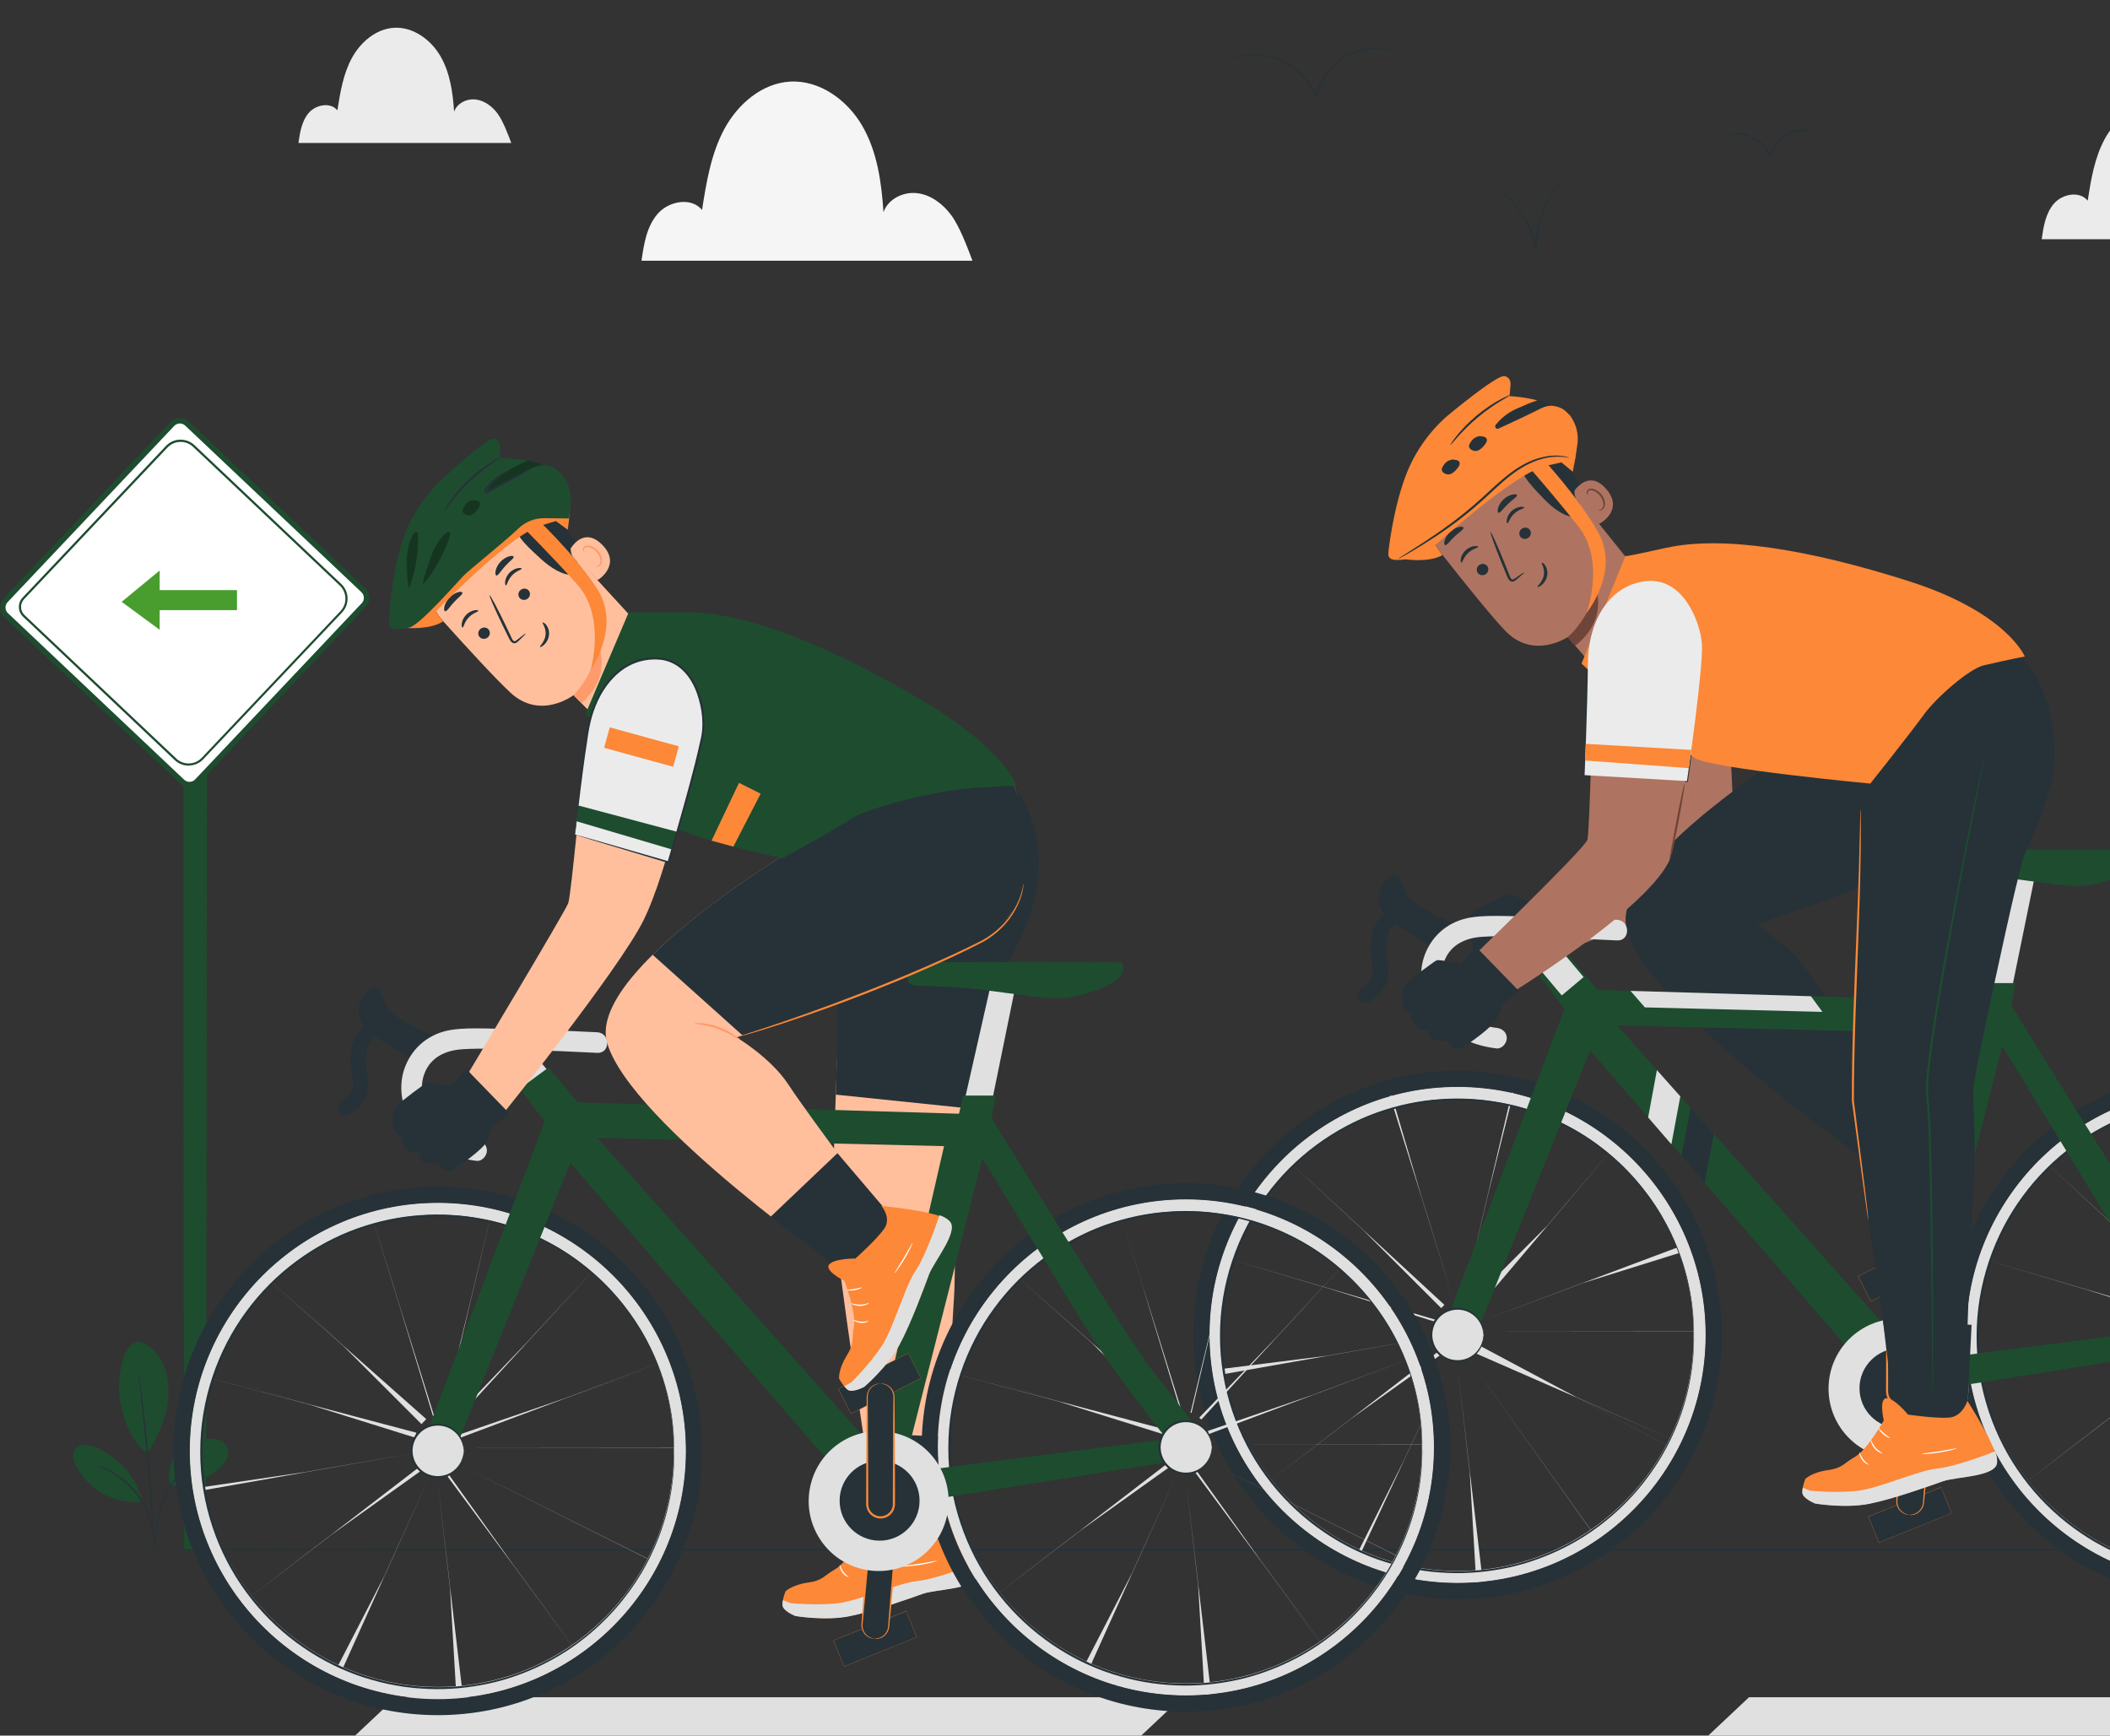 <svg width="389" height="320" viewBox="0 0 389 320" fill="none" xmlns="http://www.w3.org/2000/svg">
<rect x="0" y="0" width="389" height="320" fill="#333333" stroke="none"/>
<g clip-path="url(#clip0_50_10702)">
<path d="M37.943 139.447H34.041V285.703H37.943V139.447Z" fill="#1E4C2F"/>
<path d="M37.936 285.783C37.936 285.783 37.929 285.511 37.922 285.01C37.922 284.473 37.914 283.737 37.907 282.795C37.907 280.814 37.892 277.965 37.877 274.306C37.863 266.923 37.84 256.292 37.811 243.122C37.789 216.782 37.76 180.327 37.723 139.668L37.929 140.087C36.692 140.087 35.367 140.087 34.035 140.087C34.447 139.248 34.145 139.881 34.241 139.712V142.877C34.241 143.945 34.241 145.012 34.241 146.08C34.241 148.207 34.241 150.327 34.241 152.433C34.241 156.644 34.241 160.811 34.241 164.918C34.241 173.134 34.241 181.129 34.233 188.851C34.226 204.289 34.211 218.615 34.204 231.395C34.152 256.874 34.115 276.154 34.101 285.783L34.035 285.658C35.337 285.688 36.302 285.717 36.957 285.732C37.266 285.747 37.509 285.754 37.686 285.761C37.848 285.769 37.929 285.776 37.936 285.783C37.936 285.791 37.863 285.798 37.708 285.806C37.539 285.806 37.303 285.82 36.994 285.835C36.331 285.85 35.352 285.879 34.035 285.909H33.968V285.783C33.946 276.147 33.909 256.874 33.865 231.395C33.858 218.615 33.843 204.289 33.836 188.851C33.836 181.129 33.836 173.134 33.828 164.918C33.828 160.811 33.828 156.644 33.828 152.433C33.828 150.327 33.828 148.207 33.828 146.08C33.828 145.012 33.828 143.945 33.828 142.877V141.273V140.47V139.712C33.924 139.513 33.615 140.095 34.042 139.248C35.374 139.248 36.699 139.248 37.936 139.248H38.142V139.668C38.105 180.444 38.076 217.017 38.054 243.431C38.025 256.557 38.002 267.158 37.988 274.52C37.973 278.135 37.966 280.954 37.958 282.912C37.958 283.833 37.944 284.554 37.944 285.077C37.944 285.563 37.929 285.791 37.929 285.791L37.936 285.783Z" fill="#1E4C2F"/>
<path d="M34.484 78.106L66.979 108.824C67.752 109.555 67.786 110.779 67.055 111.551L36.338 144.046C35.607 144.819 34.383 144.853 33.61 144.122L1.116 113.405C0.343 112.674 0.309 111.45 1.039 110.677L31.757 78.183C32.488 77.41 33.712 77.376 34.484 78.106Z" fill="white" stroke="#1E4C2F"/>
<path d="M34.777 141.162C33.856 141.162 32.936 140.824 32.215 140.146L4.248 113.703C3.254 112.761 3.209 111.185 4.152 110.191L30.588 82.224C31.272 81.503 32.2 81.083 33.194 81.061C34.188 81.046 35.137 81.392 35.859 82.077L62.913 107.659C64.408 109.072 64.474 111.436 63.06 112.93L37.478 139.984C36.75 140.757 35.756 141.147 34.769 141.147L34.777 141.162ZM32.487 139.852C33.135 140.463 34.004 140.779 34.865 140.757C35.756 140.735 36.58 140.36 37.191 139.719L62.773 112.665C64.032 111.332 63.973 109.22 62.641 107.961L35.586 82.379C34.939 81.768 34.092 81.451 33.209 81.473C32.318 81.495 31.493 81.871 30.882 82.511L4.446 110.471C3.659 111.303 3.695 112.621 4.527 113.408L32.495 139.844L32.487 139.852Z" fill="#1E4C2F"/>
<path d="M29.44 105.184V116.116L22.424 110.963L29.44 105.184Z" fill="#499D2F"/>
<path d="M43.692 108.799H27.121V112.494H43.692V108.799Z" fill="#499D2F"/>
<path d="M91.764 20.981C90.785 19.641 89.357 18.551 87.715 18.345C86.073 18.139 84.248 19.03 83.718 20.598C83.482 17.064 82.981 13.442 81.215 10.38C79.448 7.317 76.15 4.903 72.616 5.123C69.288 5.33 66.432 7.803 64.849 10.74C63.267 13.678 62.722 17.042 62.199 20.34C60.94 18.794 58.268 19.28 56.95 20.782C55.633 22.284 55.301 24.382 55.022 26.362H94.26C93.678 24.809 92.743 22.32 91.764 20.981Z" fill="#EBEBEB"/>
<path d="M419.826 37.75C418.67 36.167 416.984 34.879 415.041 34.636C413.097 34.4 410.948 35.446 410.314 37.301C410.035 33.127 409.446 28.849 407.355 25.228C405.264 21.606 401.37 18.757 397.196 19.014C393.257 19.257 389.893 22.18 388.016 25.647C386.146 29.114 385.498 33.097 384.887 36.992C383.393 35.158 380.249 35.74 378.688 37.514C377.135 39.288 376.738 41.769 376.406 44.11H422.771C422.086 42.277 420.982 39.333 419.826 37.757V37.75Z" fill="#EBEBEB"/>
<path d="M175.395 39.71C173.878 37.634 171.655 35.926 169.1 35.617C166.546 35.3 163.712 36.684 162.88 39.121C162.512 33.629 161.739 27.997 158.985 23.227C156.232 18.456 151.108 14.716 145.616 15.048C140.441 15.364 136.002 19.215 133.543 23.779C131.084 28.343 130.23 33.585 129.428 38.708C127.462 36.301 123.318 37.059 121.271 39.393C119.225 41.727 118.702 44.995 118.268 48.072H179.282C178.376 45.658 176.926 41.786 175.402 39.71H175.395Z" fill="#F5F5F5"/>
<path d="M210.391 320H65.461L72.977 312.926H217.908L210.391 320Z" fill="#E0E0E0"/>
<path d="M459.858 320H314.928L322.444 312.926H467.375L459.858 320Z" fill="#E0E0E0"/>
<path d="M517.817 285.732C517.817 285.842 403.953 285.931 263.528 285.931C123.103 285.931 9.217 285.842 9.217 285.732C9.217 285.622 123.059 285.533 263.528 285.533C403.997 285.533 517.817 285.622 517.817 285.732Z" fill="#263238"/>
<path d="M258.015 9.629C258.015 9.629 257.492 9.445 256.521 9.232C255.556 9.018 254.106 8.834 252.354 9.07C250.609 9.305 248.548 10.005 246.737 11.492C244.933 12.949 243.387 15.165 242.776 17.786C242.776 17.808 242.761 17.83 242.761 17.852L242.644 18.301L242.474 17.874C241.466 15.386 239.677 13.406 237.733 12.147C235.783 10.866 233.692 10.336 231.94 10.218C230.18 10.093 228.752 10.351 227.802 10.593C226.845 10.844 226.345 11.065 226.33 11.043C226.33 11.035 226.448 10.976 226.691 10.866C226.934 10.763 227.294 10.623 227.773 10.483C228.723 10.196 230.166 9.909 231.954 10.005C233.736 10.1 235.886 10.616 237.888 11.918C239.883 13.192 241.723 15.209 242.761 17.771L242.474 17.793C242.474 17.793 242.489 17.749 242.489 17.72C243.122 15.025 244.712 12.765 246.567 11.278C248.43 9.762 250.55 9.07 252.332 8.863C254.121 8.65 255.586 8.871 256.55 9.121C257.036 9.246 257.404 9.371 257.647 9.467C257.89 9.563 258.015 9.622 258.015 9.629Z" fill="#263238"/>
<path d="M334.886 24.418C334.886 24.418 334.591 24.337 334.061 24.227C333.531 24.117 332.736 24.021 331.779 24.161C330.829 24.293 329.703 24.683 328.724 25.493C327.745 26.288 326.906 27.496 326.574 28.924V28.961L326.449 29.41L326.28 28.983C325.728 27.628 324.756 26.546 323.696 25.861C322.636 25.162 321.495 24.867 320.538 24.794C319.573 24.72 318.793 24.853 318.27 24.978C317.748 25.11 317.46 25.221 317.453 25.199C317.453 25.191 317.512 25.155 317.645 25.088C317.777 25.022 317.976 24.948 318.233 24.86C318.756 24.691 319.551 24.529 320.545 24.573C321.532 24.617 322.724 24.904 323.836 25.618C324.947 26.325 325.971 27.444 326.545 28.865L326.258 28.887V28.85C326.618 27.348 327.509 26.097 328.54 25.272C329.578 24.433 330.756 24.058 331.742 23.947C332.736 23.837 333.546 23.969 334.076 24.109C334.341 24.183 334.547 24.256 334.68 24.315C334.812 24.374 334.878 24.411 334.878 24.418H334.886Z" fill="#263238"/>
<path d="M288.913 32.385C288.913 32.385 288.633 32.709 288.125 33.283C287.617 33.857 286.918 34.726 286.196 35.889C284.739 38.179 283.281 41.837 283.333 46.026C283.333 46.07 283.333 46.114 283.333 46.151L283.038 46.173C282.729 44.127 282.044 42.25 281.183 40.681C280.322 39.106 279.313 37.833 278.364 36.868C277.414 35.904 276.545 35.227 275.919 34.792C275.294 34.358 274.933 34.144 274.948 34.122C274.948 34.115 275.051 34.159 275.227 34.255C275.404 34.358 275.669 34.483 275.986 34.697C276.634 35.101 277.532 35.764 278.518 36.721C279.505 37.678 280.543 38.959 281.433 40.549C282.324 42.132 283.024 44.046 283.34 46.129L283.046 46.151C283.046 46.107 283.046 46.063 283.046 46.019C282.994 41.756 284.511 38.053 286.027 35.764C286.785 34.601 287.507 33.747 288.052 33.195C288.309 32.908 288.545 32.716 288.692 32.576C288.839 32.436 288.92 32.37 288.928 32.377L288.913 32.385Z" fill="#263238"/>
<path d="M25.847 247.384C27.702 247.995 29.174 249.519 30.006 251.293C30.838 253.067 31.081 255.062 31.044 257.013C30.971 260.797 29.196 264.772 27.179 267.975C23.771 265.516 22.6 260.782 22.151 258.345C21.452 254.495 22.519 247.104 25.847 247.376" fill="#1E4C2F"/>
<path d="M31.42 273.812C30.721 271.744 31.383 269.344 32.87 267.739C34.357 266.141 36.573 265.317 38.752 265.28C39.761 265.265 40.872 265.457 41.528 266.23C42.139 266.951 42.175 268.033 41.815 268.909C41.454 269.785 40.762 270.477 40.011 271.052C37.442 273.017 34.593 274.453 31.413 273.812" fill="#1E4C2F"/>
<path d="M28.445 285.671C28.445 285.671 28.445 285.392 28.489 284.891C28.541 284.339 28.599 283.632 28.673 282.778C28.857 281.011 29.078 278.479 30.197 275.939C31.301 273.407 33.002 271.456 34.489 270.432C35.225 269.91 35.88 269.579 36.351 269.394C36.58 269.291 36.771 269.247 36.896 269.203C37.021 269.166 37.087 269.144 37.095 269.159C37.124 269.218 36.028 269.52 34.599 270.594C33.171 271.64 31.529 273.569 30.44 276.057C29.336 278.545 29.093 281.041 28.857 282.808C28.747 283.698 28.658 284.42 28.585 284.913C28.511 285.406 28.46 285.679 28.438 285.679L28.445 285.671Z" fill="#263238"/>
<path d="M25.531 253.082C25.531 253.082 25.568 253.192 25.598 253.413C25.634 253.664 25.686 253.98 25.745 254.37C25.87 255.202 26.032 256.41 26.216 257.911C26.591 260.9 27.055 265.037 27.46 269.624C27.865 274.21 28.137 278.362 28.299 281.373C28.38 282.875 28.432 284.097 28.454 284.936C28.461 285.334 28.469 285.658 28.476 285.908C28.476 286.129 28.476 286.247 28.469 286.247C28.461 286.247 28.447 286.129 28.424 285.908C28.402 285.658 28.38 285.334 28.351 284.944C28.292 284.068 28.211 282.86 28.108 281.381C27.902 278.377 27.6 274.225 27.195 269.646C26.79 265.067 26.356 260.93 26.032 257.933C25.87 256.461 25.737 255.261 25.649 254.385C25.612 253.988 25.575 253.671 25.553 253.421C25.531 253.2 25.531 253.082 25.539 253.082H25.531Z" fill="#263238"/>
<path d="M26.178 276.602C25.037 272.141 21.607 268.327 17.285 266.73C16.188 266.325 14.782 266.119 13.987 266.987C13.192 267.856 13.516 269.24 14.046 270.293C16.233 274.666 21.275 277.426 26.134 276.911" fill="#1E4C2F"/>
<path d="M18.125 270.234C18.125 270.234 18.375 270.301 18.824 270.463C19.045 270.544 19.317 270.647 19.619 270.794C19.921 270.941 20.274 271.088 20.635 271.309C21.003 271.523 21.408 271.744 21.813 272.038C22.233 272.31 22.652 272.642 23.087 272.995C23.941 273.724 24.809 274.607 25.582 275.645C26.341 276.698 26.922 277.788 27.357 278.826C27.555 279.348 27.747 279.849 27.872 280.335C28.026 280.813 28.107 281.27 28.188 281.682C28.284 282.094 28.299 282.477 28.343 282.808C28.387 283.14 28.395 283.434 28.395 283.67C28.402 284.141 28.395 284.398 28.38 284.406C28.321 284.406 28.328 283.36 27.99 281.719C27.894 281.314 27.806 280.865 27.644 280.401C27.511 279.93 27.32 279.444 27.114 278.929C26.679 277.92 26.098 276.845 25.354 275.815C24.596 274.791 23.749 273.915 22.917 273.194C22.49 272.84 22.093 272.509 21.681 272.229C21.291 271.935 20.893 271.707 20.532 271.486C19.089 270.639 18.096 270.301 18.117 270.242L18.125 270.234Z" fill="#263238"/>
<path d="M306.183 151.191C305.417 152.73 278.422 169.654 278.422 169.654L285.916 176.265C285.916 176.265 313.515 166.371 319.964 158.317L318.713 131.499L303.025 131.41L306.176 151.199L306.183 151.191Z" fill="#AE7461"/>
<path d="M282.368 166.409C282.368 166.409 278.628 164.826 278.186 164.87C277.745 164.922 272.665 167.27 271.818 167.874C270.972 168.477 269.632 171.415 270.751 172.872L271.458 173.667C271.458 173.667 271.082 176.016 272.643 176.745C274.204 177.473 274.285 177.098 274.285 177.098C274.285 177.098 273.306 179.005 275.153 179.395L277.001 179.792C277.001 179.792 277.737 182.023 279.107 181.67C280.468 181.316 285.894 178.953 286.733 177.702C287.573 176.45 288.272 175.375 288.272 175.375L291.806 173.594L285.776 163.994L282.36 166.409H282.368Z" fill="#263238"/>
<path d="M344.164 129.901C344.164 129.901 295.517 156.838 299.979 171.642C304.44 186.447 344.186 214.031 344.186 214.031L353.219 206.323C353.219 206.323 337.685 185.799 333.342 179.188C330.095 174.248 323.801 170.516 323.801 170.516C323.801 170.516 351.246 161.086 361.994 155.815C372.742 150.544 376.813 147.231 377.623 139.53C378.433 131.823 376.408 128.083 375.193 124.638C373.979 121.192 365.056 114.699 365.056 114.699L344.171 129.909L344.164 129.901Z" fill="#263238"/>
<path d="M272.157 291.71L270.928 270.869L273.365 291.6L272.15 291.71H272.157ZM250.219 287.75L249.697 287.499L258.752 269.389L267.343 251.059L259.348 268.182L250.219 287.75ZM294.331 283.59L270.796 250.639L294.36 283.568L294.331 283.59ZM233.133 273.814L248.372 262.094L232.728 273.269L248.386 262.087L265.223 249.13L265.672 249.734L249.182 261.512L233.133 273.814ZM270.965 271.502L268.639 251.39L270.928 270.869L270.965 271.495V271.502ZM308.473 267.122L291.026 257.817L272.047 249.513L272.746 248.07L290.613 257.596L309.143 265.738L291.033 257.817L308.48 267.122H308.473ZM224.453 253.554L224.299 252.509L244.389 249.999L264.332 246.517L245.103 249.91L224.461 253.554H224.453ZM313.663 245.515H273.173L313.663 245.479V245.515ZM264.472 243.66L245.037 237.587L225.742 231.874L243.064 236.968L225.83 231.58L243.16 236.998L264.582 243.299L264.472 243.66ZM272.96 243.601L291.305 236.725L310.873 229.386L311.256 230.49L291.931 236.527L272.96 243.601ZM272.157 241.511L270.891 240.347L285.21 226.029L298.314 210.599L285.519 225.72L299.521 211.718L285.512 225.727L272.15 241.518L272.157 241.511ZM265.701 241.187L251.375 226.861L236.534 213.116L250.735 226.22L237.071 212.557L250.742 226.228L266.29 240.576L265.701 241.187ZM267.696 239.766L262.595 222.414L255.91 201.036L256.271 200.925L261.984 220.353L267.991 239.685L262.595 222.422L267.696 239.773V239.766ZM269.706 239.751L273.748 222.584L278.982 200.344L279.291 200.417L274.381 220.058L269.713 239.751H269.706Z" fill="#E0E0E0"/>
<path d="M268.719 291.857C243.498 291.857 222.988 271.34 222.988 246.126C222.988 220.912 243.505 200.395 268.719 200.395C293.933 200.395 314.451 220.912 314.451 246.126C314.451 271.34 293.933 291.857 268.719 291.857ZM268.719 202.596C244.72 202.596 225.197 222.119 225.197 246.118C225.197 270.118 244.72 289.641 268.719 289.641C292.719 289.641 312.242 270.118 312.242 246.118C312.242 222.119 292.719 202.596 268.719 202.596Z" fill="#E0E0E0"/>
<path d="M268.72 294.846C241.857 294.846 220 272.989 220 246.126C220 219.263 241.857 197.406 268.72 197.406C295.583 197.406 317.44 219.263 317.44 246.126C317.44 272.989 295.583 294.846 268.72 294.846ZM268.72 200.344C243.477 200.344 222.945 220.883 222.945 246.119C222.945 271.355 243.484 291.894 268.72 291.894C293.956 291.894 314.495 271.355 314.495 246.119C314.495 220.883 293.956 200.344 268.72 200.344Z" fill="#263238"/>
<path d="M312.309 246.267C312.309 246.267 312.287 246.024 312.272 245.56C312.243 245.096 312.258 244.397 312.177 243.492C312.066 241.673 311.757 238.994 310.925 235.629C310.064 232.287 308.621 228.26 306.096 224.042C303.578 219.838 299.964 215.443 295.039 211.696C292.587 209.819 289.804 208.133 286.735 206.742C283.665 205.35 280.315 204.231 276.745 203.591C269.626 202.259 261.609 202.663 253.923 205.454C246.267 208.229 238.986 213.412 233.745 220.597C228.474 227.73 225.316 236.837 225.33 246.267C225.308 255.697 228.466 264.811 233.737 271.945C238.979 279.13 246.26 284.312 253.916 287.088C261.602 289.878 269.619 290.283 276.737 288.95C280.308 288.31 283.665 287.191 286.727 285.8C289.797 284.408 292.58 282.722 295.031 280.845C299.956 277.098 303.564 272.703 306.089 268.499C308.614 264.281 310.057 260.254 310.918 256.912C311.75 253.555 312.059 250.868 312.169 249.057C312.25 248.152 312.236 247.452 312.265 246.988C312.287 246.525 312.302 246.282 312.302 246.282C312.302 246.282 312.331 247.239 312.243 249.064C312.155 250.883 311.875 253.577 311.058 256.956C310.219 260.313 308.79 264.37 306.273 268.617C303.755 272.85 300.14 277.289 295.193 281.073C292.734 282.973 289.937 284.673 286.845 286.087C283.76 287.493 280.389 288.626 276.789 289.282C273.196 289.952 269.39 290.217 265.503 289.922C261.616 289.664 257.656 288.825 253.783 287.449C246.054 284.658 238.707 279.439 233.414 272.195C228.091 264.995 224.896 255.808 224.918 246.289C224.896 236.778 228.091 227.583 233.414 220.39C238.707 213.147 246.054 207.927 253.776 205.137C257.648 203.753 261.609 202.921 265.496 202.663C269.383 202.362 273.189 202.634 276.782 203.304C280.381 203.959 283.753 205.093 286.838 206.499C289.922 207.905 292.727 209.613 295.186 211.512C300.126 215.296 303.748 219.735 306.265 223.968C308.783 228.216 310.211 232.272 311.05 235.637C311.868 239.016 312.147 241.703 312.236 243.528C312.324 245.354 312.295 246.311 312.295 246.311L312.309 246.267Z" fill="#263238"/>
<path d="M411.648 291.858L410.456 271.65L408.129 251.538L410.419 271.017L412.856 291.747L411.641 291.858H411.648ZM389.718 287.897L389.195 287.647L398.854 268.337L389.725 287.905L389.718 287.897ZM433.829 283.738L410.294 250.787L433.859 283.716L433.829 283.738ZM372.631 273.961L387.87 262.242L372.226 273.417L387.885 262.234L404.728 249.278L405.177 249.881L388.687 261.66L372.639 273.961H372.631ZM398.243 269.537L406.834 251.206L398.839 268.33L398.235 269.537H398.243ZM447.964 267.27L430.516 257.964L411.538 249.66L412.237 248.217L430.104 257.744L448.634 265.886L430.524 257.964L447.971 267.27H447.964ZM363.944 253.702L363.768 252.509L383.872 250.146L403.815 246.664L384.513 250.073L403.977 247.783L384.506 250.073L363.937 253.702H363.944ZM453.154 245.663H412.664L453.154 245.626V245.663ZM403.963 243.808L384.528 237.734L365.233 232.022L382.555 237.116L365.321 231.727L382.65 237.145L404.073 243.447L403.963 243.808ZM412.451 243.749L430.796 236.873L450.364 229.533L450.747 230.638L431.422 236.674L412.451 243.749ZM411.648 241.658L410.382 240.495L424.701 226.176L437.805 210.746L425.01 225.867L439.012 211.865L425.003 225.875L411.641 241.665L411.648 241.658ZM405.192 241.334L390.866 227.008L376.025 213.264L390.226 226.368L376.562 212.704L390.233 226.375L405.774 240.723L405.185 241.334H405.192ZM409.197 239.891L413.238 222.724L413.872 220.191L409.197 239.891ZM407.482 239.818L402.085 222.554L401.474 220.486L407.482 239.818ZM413.238 222.724L418.473 200.477L418.782 200.55L413.238 222.724ZM402.085 222.562L395.401 201.176L395.762 201.066L402.085 222.562Z" fill="#E0E0E0"/>
<path d="M408.21 292.005C382.996 292.005 362.479 271.488 362.479 246.274C362.479 221.06 382.996 200.543 408.21 200.543C433.424 200.543 453.941 221.06 453.941 246.274C453.941 271.488 433.424 292.005 408.21 292.005ZM408.21 202.744C384.21 202.744 364.687 222.267 364.687 246.267C364.687 270.266 384.21 289.789 408.21 289.789C432.209 289.789 451.732 270.266 451.732 246.267C451.732 222.267 432.209 202.744 408.21 202.744Z" fill="#E0E0E0"/>
<path d="M408.21 294.994C381.347 294.994 359.49 273.137 359.49 246.267C359.49 219.397 381.347 197.547 408.21 197.547C435.073 197.547 456.93 219.404 456.93 246.267C456.93 273.13 435.073 294.994 408.21 294.994ZM408.21 200.492C382.967 200.492 362.435 221.031 362.435 246.267C362.435 271.503 382.974 292.049 408.21 292.049C433.446 292.049 453.986 271.51 453.986 246.267C453.986 221.023 433.446 200.492 408.21 200.492Z" fill="#263238"/>
<path d="M451.8 246.413C451.8 246.413 451.777 246.171 451.763 245.707C451.733 245.243 451.748 244.544 451.667 243.638C451.557 241.82 451.247 239.14 450.415 235.776C449.554 232.434 448.111 228.407 445.586 224.188C443.068 219.985 439.454 215.59 434.529 211.843C432.077 209.966 429.295 208.28 426.225 206.888C423.155 205.497 419.805 204.378 416.235 203.737C409.116 202.405 401.099 202.81 393.414 205.6C385.757 208.375 378.477 213.558 373.235 220.743C367.964 227.877 364.806 236.983 364.821 246.413C364.799 255.844 367.957 264.958 373.228 272.091C378.469 279.276 385.75 284.459 393.406 287.234C401.092 290.024 409.109 290.429 416.228 289.097C419.798 288.456 423.155 287.337 426.217 285.946C429.287 284.555 432.07 282.869 434.522 280.992C439.447 277.244 443.054 272.849 445.579 268.646C448.104 264.428 449.547 260.401 450.408 257.059C451.24 253.702 451.549 251.015 451.66 249.204C451.741 248.298 451.726 247.599 451.755 247.135C451.777 246.671 451.792 246.428 451.792 246.428C451.792 246.428 451.822 247.385 451.733 249.211C451.645 251.029 451.365 253.724 450.548 257.103C449.709 260.46 448.281 264.516 445.763 268.764C443.245 272.997 439.631 277.436 434.683 281.22C432.225 283.119 429.427 284.82 426.335 286.233C423.251 287.639 419.879 288.773 416.279 289.428C412.687 290.098 408.881 290.363 404.994 290.069C401.107 289.811 397.146 288.972 393.274 287.595C385.544 284.805 378.197 279.585 372.904 272.342C367.581 265.142 364.386 255.954 364.408 246.436C364.386 236.924 367.581 227.729 372.904 220.537C378.197 213.293 385.544 208.074 393.266 205.283C397.139 203.899 401.099 203.068 404.986 202.81C408.873 202.508 412.679 202.78 416.272 203.45C419.872 204.106 423.243 205.239 426.328 206.645C429.412 208.051 432.217 209.759 434.676 211.659C439.616 215.443 443.238 219.882 445.756 224.115C448.273 228.363 449.701 232.419 450.541 235.783C451.358 239.162 451.638 241.849 451.726 243.675C451.814 245.501 451.785 246.458 451.785 246.458L451.8 246.413Z" fill="#263238"/>
<path d="M268.743 170.581C268.743 170.581 259.806 166.944 259.173 164.625C258.539 162.306 257.384 160.414 255.698 162.1C254.012 163.786 253.21 166.377 255.838 169.536L264.709 175.16L268.75 171.847V170.581H268.743Z" fill="#263238"/>
<path d="M252.458 184.738C253.599 183.921 254.777 183.016 255.402 181.72C256.168 180.137 255.925 178.495 255.682 176.817C255.358 174.608 255.233 171.001 257.868 170.066C258.59 169.809 259.076 169.094 258.862 168.314C258.671 167.615 257.839 167.063 257.11 167.32C254.077 168.395 252.686 171.428 252.656 174.491C252.642 176.11 253.113 177.686 253.098 179.291C253.083 180.689 252.075 181.528 251.015 182.279C250.389 182.728 250.087 183.524 250.507 184.23C250.867 184.849 251.824 185.187 252.458 184.738Z" fill="#263238"/>
<path d="M364.613 187.624L370.532 161.482H375.155L369.524 189.067L364.613 187.624Z" fill="#E0E0E0"/>
<path d="M265.488 246.671L288.442 186.018L283.856 179.974L289.127 176.102L294.516 182.514L366.315 184.649L370.688 185.193C370.688 185.193 395.99 226.345 400.451 231.94C405.221 237.918 410.765 245.353 410.765 245.353L406.156 248.372C406.156 248.372 393.575 232.993 387.296 222.613C381.009 212.233 369.127 192.842 369.127 192.842L352.828 256.956L347.064 255.969L362.067 190.582L298.152 189.066L349.405 246.598L347.064 255.969L293.161 193.645L271.238 248.305L265.503 246.664L265.488 246.671Z" fill="#1E4C2F"/>
<path d="M352.121 251.148L405.744 244.258L406.657 248.292L352.121 256.957V251.148Z" fill="#1E4C2F"/>
<path d="M356.818 160.996C355.25 160.959 354.631 158.972 355.883 158.029C356.81 157.33 358.15 156.763 360.057 156.704C365.35 156.535 394.812 156.704 394.812 156.704C394.812 156.704 395.886 158.243 393.825 159.951C391.756 161.659 386.103 163.367 383.047 163.367C379.992 163.367 371.372 161.946 366.697 161.489C363.819 161.21 359.622 161.062 356.81 160.996H356.818Z" fill="#1E4C2F"/>
<path d="M275.883 189.508C272.791 189.14 269.648 187.704 267.719 185.202C265.93 182.883 265.201 179.746 266.357 176.986C267.557 174.115 270.244 172.922 273.196 172.723C276.98 172.466 280.845 172.738 284.636 172.841C289.142 172.966 293.64 173.15 298.138 173.386C300.582 173.511 300.574 169.72 298.138 169.587C293.514 169.344 288.884 169.16 284.261 169.035C282.008 168.976 279.755 168.925 277.503 168.888C275.419 168.858 273.343 168.822 271.275 169.138C267.299 169.749 264.148 172.208 262.698 175.97C261.314 179.57 262.08 183.773 264.281 186.887C267.005 190.745 271.282 192.755 275.89 193.299C276.906 193.417 277.79 192.342 277.79 191.4C277.79 190.274 276.914 189.626 275.89 189.501L275.883 189.508Z" fill="#E0E0E0"/>
<path d="M364.613 185.548L365.585 181.256H371.57L370.672 186.166L365.136 187.41L364.613 185.548Z" fill="#1E4C2F"/>
<path d="M300.604 182.691L303.246 185.732L335.984 186.564L333.864 183.678L300.604 182.691Z" fill="#E0E0E0"/>
<path d="M305.469 197.297L303.85 206.021L308.134 210.975L309.783 202.141L305.469 197.297Z" fill="#E0E0E0"/>
<path d="M311.691 204.275L309.99 213.109L314.267 218.057L315.953 209.061L311.691 204.275Z" fill="#263238"/>
<path d="M268.69 250.964C271.361 250.964 273.527 248.799 273.527 246.128C273.527 243.456 271.361 241.291 268.69 241.291C266.019 241.291 263.854 243.456 263.854 246.128C263.854 248.799 266.019 250.964 268.69 250.964Z" fill="#E0E0E0"/>
<path d="M273.527 246.127C273.483 246.127 273.497 245.7 273.299 244.964C273.1 244.25 272.614 243.197 271.532 242.395C270.486 241.585 268.771 241.136 267.107 241.754C266.29 242.049 265.51 242.608 264.958 243.381C264.391 244.139 264.067 245.119 264.06 246.12C264.067 247.128 264.391 248.1 264.958 248.866C265.51 249.639 266.29 250.198 267.107 250.493C268.771 251.111 270.486 250.662 271.532 249.852C272.614 249.05 273.1 247.997 273.299 247.283C273.497 246.554 273.483 246.12 273.527 246.12C273.542 246.12 273.549 246.223 273.549 246.429C273.549 246.635 273.534 246.937 273.446 247.32C273.291 248.071 272.82 249.19 271.701 250.073C270.619 250.956 268.786 251.479 266.982 250.831C266.099 250.522 265.245 249.926 264.641 249.094C264.023 248.277 263.669 247.209 263.662 246.12C263.669 245.03 264.023 243.97 264.641 243.146C265.245 242.314 266.091 241.717 266.982 241.408C268.786 240.76 270.619 241.283 271.701 242.167C272.82 243.05 273.291 244.169 273.446 244.92C273.527 245.303 273.556 245.604 273.549 245.811C273.549 246.017 273.542 246.12 273.527 246.12V246.127Z" fill="#263238"/>
<path d="M357.846 274.233L344.455 279.646L346.392 284.438L359.783 279.025L357.846 274.233Z" fill="#263238"/>
<path d="M346.386 284.431V284.416L344.436 279.609H344.45L357.856 274.184V274.198L359.807 279.006H359.792L346.386 284.431ZM344.487 279.631L346.408 284.387L359.763 278.991L357.841 274.235L344.487 279.631Z" fill="#FC8838"/>
<path d="M351.952 279.291C350.597 279.174 349.589 277.981 349.707 276.626L351.4 256.956C351.518 255.601 352.71 254.593 354.065 254.711C355.419 254.828 356.428 256.021 356.31 257.375L354.617 277.046C354.499 278.401 353.306 279.409 351.952 279.291Z" fill="#263238"/>
<path d="M351.953 279.292C351.953 279.292 352.151 279.292 352.505 279.233C352.851 279.174 353.388 279.005 353.859 278.512C354.095 278.269 354.294 277.945 354.419 277.555C354.544 277.172 354.529 276.708 354.581 276.215C354.654 275.221 354.743 274.102 354.839 272.865C355.045 270.37 355.28 267.425 355.545 264.156C355.685 262.515 355.825 260.799 355.98 259.018C356.016 258.569 356.053 258.12 356.097 257.671C356.149 257.207 356.149 256.809 355.994 256.397C355.715 255.587 354.934 254.969 354.058 254.903C353.182 254.822 352.306 255.293 351.894 256.044C351.673 256.419 351.607 256.817 351.577 257.281C351.54 257.737 351.496 258.186 351.459 258.628C351.305 260.409 351.15 262.132 351.003 263.766C350.709 267.035 350.436 269.98 350.208 272.468C350.09 273.697 349.987 274.816 349.891 275.81C349.855 276.303 349.759 276.76 349.818 277.157C349.869 277.562 350.017 277.916 350.208 278.195C350.591 278.762 351.091 279.012 351.423 279.138C351.761 279.255 351.96 279.27 351.953 279.285C351.953 279.285 351.754 279.307 351.393 279.211C351.04 279.108 350.502 278.865 350.075 278.284C349.862 277.997 349.7 277.621 349.626 277.187C349.553 276.745 349.641 276.281 349.663 275.795C349.737 274.802 349.825 273.683 349.921 272.446C350.127 269.95 350.363 267.005 350.628 263.737C350.767 262.095 350.907 260.38 351.062 258.598C351.099 258.149 351.136 257.7 351.18 257.251C351.202 256.817 351.29 256.272 351.548 255.852C352.034 254.976 353.064 254.417 354.088 254.513C355.118 254.594 356.038 255.322 356.362 256.272C356.546 256.728 356.532 257.281 356.48 257.715C356.443 258.171 356.399 258.62 356.362 259.062C356.208 260.844 356.053 262.559 355.906 264.201C355.612 267.469 355.339 270.414 355.111 272.902C354.993 274.132 354.89 275.251 354.794 276.244C354.735 276.73 354.743 277.201 354.596 277.628C354.456 278.048 354.22 278.387 353.97 278.637C353.447 279.145 352.88 279.292 352.512 279.329C352.144 279.366 351.953 279.307 351.953 279.307V279.292Z" fill="#FC8838"/>
<path d="M282.327 168.69L278.297 172.076L287.925 183.534L291.955 180.148L282.327 168.69Z" fill="#E0E0E0"/>
<path d="M350.009 268.926C357.132 268.926 362.907 263.152 362.907 256.029C362.907 248.905 357.132 243.131 350.009 243.131C342.886 243.131 337.111 248.905 337.111 256.029C337.111 263.152 342.886 268.926 350.009 268.926Z" fill="#E0E0E0"/>
<path d="M344.915 239.911L357.791 233.367L355.45 228.76L342.573 235.304L344.915 239.911Z" fill="#263238"/>
<path d="M344.907 239.943V239.929L342.551 235.305H342.565L355.456 228.746V228.761L357.812 233.384H357.797L344.907 239.943ZM342.602 235.32L344.929 239.892L357.768 233.362L355.441 228.79L342.602 235.32Z" fill="#FC8838"/>
<path d="M350.185 263.324C354.255 263.324 357.555 260.025 357.555 255.955C357.555 251.885 354.255 248.586 350.185 248.586C346.116 248.586 342.816 251.885 342.816 255.955C342.816 260.025 346.116 263.324 350.185 263.324Z" fill="#263238"/>
<path d="M350.355 234.348C351.717 234.348 352.821 235.452 352.821 236.814V256.558C352.821 257.92 351.717 259.024 350.355 259.024C348.993 259.024 347.889 257.92 347.889 256.558V236.814C347.889 235.452 348.993 234.348 350.355 234.348Z" fill="#263238"/>
<path d="M350.355 234.349C350.355 234.349 350.163 234.363 349.81 234.452C349.471 234.547 348.949 234.753 348.522 235.283C348.308 235.548 348.131 235.887 348.05 236.285C347.962 236.675 348.014 237.139 348.006 237.639C348.014 238.633 348.028 239.759 348.036 240.996C348.05 243.499 348.065 246.451 348.08 249.735C348.08 251.384 348.087 253.106 348.095 254.895C348.095 255.344 348.095 255.793 348.095 256.25C348.08 256.713 348.117 257.111 348.301 257.509C348.647 258.289 349.479 258.841 350.362 258.834C351.245 258.841 352.077 258.289 352.423 257.516C352.615 257.118 352.644 256.721 352.629 256.257C352.629 255.801 352.629 255.352 352.629 254.903C352.629 253.114 352.637 251.391 352.644 249.742C352.659 246.466 352.674 243.507 352.688 241.004C352.696 239.767 352.71 238.64 352.718 237.647C352.718 237.153 352.762 236.69 352.674 236.292C352.585 235.895 352.409 235.556 352.202 235.291C351.776 234.761 351.253 234.547 350.914 234.459C350.561 234.371 350.369 234.378 350.369 234.356C350.369 234.356 350.561 234.319 350.929 234.385C351.29 234.459 351.842 234.65 352.32 235.195C352.556 235.468 352.755 235.828 352.858 236.255C352.968 236.69 352.924 237.161 352.939 237.647C352.946 238.64 352.961 239.767 352.968 241.004C352.983 243.507 352.998 246.459 353.012 249.742C353.012 251.391 353.02 253.114 353.027 254.903C353.027 255.352 353.027 255.801 353.027 256.257C353.042 256.699 353.005 257.236 352.784 257.685C352.379 258.598 351.4 259.246 350.369 259.239C349.339 259.246 348.36 258.598 347.955 257.685C347.734 257.244 347.697 256.699 347.712 256.257C347.712 255.801 347.712 255.352 347.712 254.903C347.712 253.114 347.719 251.391 347.727 249.742C347.741 246.466 347.756 243.507 347.771 241.004C347.778 239.767 347.793 238.64 347.8 237.647C347.822 237.161 347.771 236.69 347.881 236.255C347.984 235.828 348.19 235.468 348.419 235.195C348.897 234.65 349.449 234.452 349.81 234.385C350.178 234.319 350.369 234.356 350.369 234.356L350.355 234.349Z" fill="#FC8838"/>
<path d="M292.13 142.917C292.13 142.917 292.123 142.836 292.13 142.666C292.13 142.475 292.13 142.225 292.138 141.901C292.152 141.201 292.167 140.2 292.196 138.934C292.255 136.313 292.344 132.559 292.447 127.936C292.476 126.772 292.506 125.55 292.542 124.277C292.587 123.003 292.587 121.678 292.704 120.309C292.962 117.592 293.691 114.64 295.421 112.042C296.282 110.753 297.387 109.561 298.756 108.663C300.118 107.757 301.73 107.168 303.416 106.984C305.102 106.778 306.935 107.131 308.392 108.14C309.865 109.119 311.028 110.532 311.904 112.086C312.662 113.455 313.214 114.905 313.582 116.385C313.774 117.121 313.892 117.872 313.972 118.63C314.017 119.389 313.995 120.14 313.958 120.868C313.781 123.806 313.457 126.633 313.148 129.349C312.508 134.775 311.815 139.729 311.19 144.036L311.168 144.176H311.028C305.234 143.793 300.508 143.491 297.202 143.285C295.598 143.174 294.331 143.086 293.448 143.027C293.036 142.998 292.719 142.976 292.476 142.954C292.263 142.939 292.152 142.924 292.16 142.917C292.16 142.917 292.285 142.917 292.513 142.917C292.763 142.924 293.095 142.939 293.514 142.961C294.405 143.005 295.686 143.064 297.306 143.145C300.589 143.314 305.293 143.565 311.05 143.866L310.888 143.999C311.484 139.692 312.154 134.738 312.78 129.312C313.082 126.603 313.406 123.776 313.575 120.854C313.612 120.125 313.634 119.389 313.59 118.667C313.516 117.938 313.406 117.21 313.214 116.488C312.854 115.045 312.316 113.617 311.573 112.285C310.719 110.768 309.6 109.406 308.194 108.471C306.802 107.507 305.087 107.176 303.475 107.374C301.848 107.544 300.294 108.11 298.984 108.979C297.666 109.848 296.584 110.989 295.745 112.248C294.052 114.773 293.323 117.666 293.05 120.346C292.925 121.693 292.918 123.003 292.866 124.262C292.822 125.521 292.785 126.728 292.741 127.884C292.572 132.493 292.439 136.232 292.344 138.846C292.292 140.134 292.248 141.135 292.219 141.849C292.204 142.181 292.189 142.438 292.182 142.637C292.174 142.814 292.167 142.909 292.16 142.917H292.13Z" fill="#263238"/>
<path d="M294.036 95.808C292.873 92.885 291.68 89.956 290.031 87.283C288.382 84.611 286.233 82.174 283.509 80.606C283.096 80.371 280.093 78.972 279.754 79.31C279.519 79.553 281.97 81.144 282.029 81.482C282.566 84.684 284.385 87.57 286.66 89.897C288.934 92.223 291.312 94.034 294.036 95.815" fill="#263238"/>
<path d="M265.981 102.36C261.438 96.588 262.094 88.299 267.475 83.3L268.012 82.807C274.101 77.794 281.757 80.164 286.601 86.385L302.959 106.703L304.144 121.25L295.774 125.277C294.338 123.584 289.038 117.451 289.023 117.466C289.023 117.466 282.67 121.743 277.465 116.259C274.947 113.609 270.206 107.734 265.981 102.36Z" fill="#AE7461"/>
<path d="M289.029 117.467C289.029 117.467 292.718 114.434 294.278 108.633C294.278 108.633 296.406 114.412 290.406 119.05L289.029 117.467Z" fill="#6F4439"/>
<path d="M272.494 105.702C272.87 106.137 273.54 106.174 273.996 105.791C274.453 105.408 274.526 104.753 274.151 104.318C273.775 103.884 273.105 103.847 272.649 104.223C272.193 104.606 272.119 105.261 272.494 105.695V105.702Z" fill="#263238"/>
<path d="M269.432 103.723C269.623 103.738 269.815 102.737 270.669 101.949C271.508 101.146 272.546 101.007 272.539 100.815C272.539 100.727 272.266 100.631 271.81 100.69C271.361 100.742 270.72 100.97 270.19 101.47C269.66 101.964 269.395 102.575 269.322 103.016C269.248 103.458 269.329 103.73 269.425 103.73L269.432 103.723Z" fill="#263238"/>
<path d="M280.336 99.011C280.712 99.445 281.382 99.482 281.838 99.099C282.294 98.716 282.368 98.061 281.993 97.627C281.617 97.193 280.947 97.156 280.491 97.531C280.034 97.914 279.961 98.569 280.336 99.004V99.011Z" fill="#263238"/>
<path d="M277.914 96.485C278.106 96.499 278.297 95.498 279.151 94.711C279.99 93.908 281.028 93.768 281.021 93.577C281.021 93.489 280.749 93.393 280.292 93.452C279.843 93.503 279.203 93.731 278.673 94.232C278.143 94.725 277.878 95.336 277.804 95.778C277.73 96.22 277.811 96.492 277.907 96.492L277.914 96.485Z" fill="#263238"/>
<path d="M280.991 105.555C280.947 105.504 280.336 105.901 279.371 106.586C279.136 106.763 278.886 106.91 278.709 106.8C278.51 106.689 278.385 106.373 278.26 106.019C277.973 105.305 277.678 104.554 277.369 103.767C276.073 100.579 274.925 98.039 274.792 98.091C274.667 98.142 275.61 100.77 276.905 103.965C277.229 104.746 277.538 105.489 277.833 106.203C277.98 106.527 278.098 106.939 278.51 107.16C278.716 107.271 278.989 107.241 279.165 107.146C279.342 107.057 279.467 106.947 279.585 106.851C280.49 106.1 281.035 105.607 280.991 105.555Z" fill="#263238"/>
<path d="M276.258 94.543C276.567 94.661 277.104 93.77 277.995 92.931C278.864 92.077 279.791 91.569 279.673 91.267C279.614 91.127 279.276 91.068 278.79 91.186C278.304 91.296 277.686 91.598 277.156 92.106C276.626 92.614 276.309 93.211 276.184 93.682C276.059 94.153 276.11 94.484 276.258 94.543Z" fill="#263238"/>
<path d="M266.437 100.512C266.79 100.549 267.313 99.709 268.152 98.936C268.969 98.141 269.83 97.663 269.816 97.309C269.801 97.147 269.507 97.052 269.028 97.147C268.549 97.243 267.902 97.552 267.335 98.09C266.768 98.627 266.422 99.26 266.312 99.724C266.194 100.195 266.275 100.482 266.444 100.512H266.437Z" fill="#263238"/>
<path d="M289.957 90.913C290.016 90.788 292.725 86.253 296.119 90.155C299.513 94.064 294.889 96.662 294.786 96.559C294.683 96.456 289.957 90.913 289.957 90.913Z" fill="#AE7461"/>
<path d="M294.691 94.041C294.691 94.041 294.802 94.027 294.964 93.983C295.118 93.938 295.347 93.806 295.479 93.548C295.759 93.04 295.538 92.083 294.949 91.362C294.647 91.001 294.279 90.721 293.911 90.552C293.543 90.368 293.182 90.331 292.947 90.471C292.696 90.603 292.66 90.854 292.704 91.008C292.748 91.163 292.836 91.222 292.822 91.244C292.822 91.266 292.682 91.244 292.571 91.06C292.52 90.972 292.483 90.839 292.512 90.684C292.542 90.53 292.645 90.368 292.8 90.257C293.116 90.015 293.631 90.059 294.036 90.243C294.463 90.419 294.883 90.714 295.222 91.126C295.884 91.936 296.12 93.018 295.693 93.673C295.479 93.983 295.177 94.1 294.979 94.108C294.772 94.115 294.677 94.049 294.684 94.027L294.691 94.041Z" fill="#6F4439"/>
<path d="M262.962 93.666C262.027 93.858 262.174 90.162 263.131 88.115C264.581 85.023 267.629 81.276 270.338 80.032C273.6 78.538 276.898 77.978 280.255 79.245C283.611 80.511 286.49 82.874 288.743 85.664C289.427 86.518 290.082 87.46 290.244 88.542C290.436 89.882 289.854 91.332 290.922 92.488C291.312 92.915 291.57 93.46 291.54 94.042C291.474 95.426 289.979 95.455 288.956 95.08C286.777 94.277 285.106 92.518 283.523 90.817C282.397 89.61 281.248 88.366 280.578 86.864C280.21 86.047 279.989 85.163 279.577 84.361C279.165 83.558 278.502 82.822 277.619 82.631C277.479 82.601 277.273 82.587 277.023 82.579C275.072 82.557 273.261 83.595 272.289 85.281C270.743 87.961 267.96 92.363 266.326 92.451C263.978 92.584 263.035 92.172 263.035 92.172L262.962 93.666Z" fill="#263238"/>
<path d="M284.229 103.737C284.089 103.848 284.855 104.753 284.619 106.056C284.391 107.359 283.338 108.073 283.434 108.206C283.471 108.272 283.795 108.206 284.214 107.867C284.626 107.543 285.105 106.917 285.245 106.122C285.385 105.327 285.142 104.628 284.862 104.23C284.575 103.818 284.288 103.686 284.229 103.737Z" fill="#263238"/>
<path d="M289.95 86.974C291.003 82.057 290.966 79.2 289.398 76.477L259.178 103.126C259.178 103.126 263.389 103.774 265.914 102.353L264.655 100.491C264.655 100.491 279.481 86.893 285.297 85.826L287.859 85.244L289.95 86.974Z" fill="#FC8838"/>
<path d="M283.839 83.963C283.839 83.963 290.891 91.383 294.705 98.274C298.665 105.437 292.482 113.042 292.482 113.042C292.482 113.042 296.059 103.471 290.987 97.052C286.393 91.236 281.623 85.833 281.623 85.833L283.839 83.963Z" fill="#FC8838"/>
<path d="M283.164 73.752C283.164 73.752 285.998 74.194 286.256 75.077C286.447 75.71 274.168 80.002 274.168 80.002L273.939 77.499L277.569 74.584L283.164 73.759V73.752Z" fill="#263238"/>
<path d="M277.376 69.343C277.376 69.343 278.621 69.483 278.473 71.088L278.297 73.031C278.297 73.031 280.925 73.141 283.413 73.826C283.413 73.826 278.039 75.394 275.757 78.552C275.588 78.788 275.845 79.09 276.103 78.95C278.37 77.743 284.377 74.643 286.078 74.805C286.461 74.842 287.58 74.938 288.507 75.703C290.363 77.227 291.158 79.686 290.789 82.056L290.34 84.92L285.776 84.567C284.024 84.434 282.301 84.994 280.947 86.113C277.855 88.682 271.612 92.989 270.28 94.159C269.168 95.138 261.49 102.912 259.598 103.089C257.713 103.266 255.784 103.619 255.954 101.896C256.123 100.174 257.242 91.627 259.966 85.782C262.69 79.936 266.937 76.594 266.937 76.594C266.937 76.594 275.963 69.041 277.369 69.343" fill="#FC8838"/>
<path d="M285.085 74.724C285.107 74.776 284.304 75.203 282.979 75.85C281.654 76.506 279.821 77.382 277.775 78.324C277.267 78.559 276.766 78.788 276.28 79.009C276.067 79.112 275.787 78.994 275.699 78.795C275.647 78.699 275.632 78.567 275.677 78.456C275.691 78.405 275.728 78.353 275.758 78.317L275.816 78.243C275.978 78.044 276.148 77.853 276.317 77.669C277.002 76.947 277.716 76.403 278.356 76.012C278.989 75.622 279.549 75.379 279.939 75.232C280.329 75.085 280.557 75.048 280.565 75.063C280.594 75.129 279.718 75.423 278.511 76.241C277.907 76.653 277.237 77.198 276.589 77.904C276.427 78.081 276.265 78.265 276.111 78.464C276 78.596 276.037 78.552 276.045 78.604C276.067 78.641 276.096 78.648 276.133 78.633C276.611 78.412 277.112 78.177 277.62 77.941C279.659 76.999 281.522 76.16 282.869 75.571C284.216 74.982 285.07 74.643 285.092 74.695L285.085 74.724Z" fill="#263238"/>
<path d="M267.387 82.042C267.35 82.013 267.777 81.32 268.602 80.29C269.426 79.259 270.678 77.919 272.224 76.624C273.777 75.328 275.316 74.342 276.479 73.716C277.642 73.083 278.4 72.788 278.422 72.832C278.452 72.891 277.73 73.274 276.619 73.959C275.507 74.643 274.005 75.652 272.474 76.933C270.95 78.214 269.684 79.502 268.815 80.481C267.939 81.453 267.438 82.094 267.387 82.057V82.042Z" fill="#263238"/>
<path d="M274.094 80.938C274.013 80.717 273.792 80.57 273.564 80.518C273.336 80.466 272.872 80.378 272.644 80.43C271.974 80.592 271.363 80.93 270.869 81.983C270.575 82.8 271.731 83.316 272.356 83.109C272.982 82.903 273.446 82.395 273.829 81.865C274.028 81.593 274.212 81.247 274.094 80.93V80.938Z" fill="#263238"/>
<path d="M269.072 85.252C268.991 85.031 268.771 84.884 268.542 84.832C268.314 84.781 267.85 84.693 267.622 84.744C266.952 84.906 266.341 85.245 265.848 86.297C265.553 87.115 266.709 87.63 267.335 87.424C267.961 87.218 268.425 86.71 268.807 86.18C269.006 85.907 269.19 85.561 269.072 85.245V85.252Z" fill="#263238"/>
<path d="M289.346 84.404C289.339 84.441 288.824 84.294 287.881 84.221C286.939 84.139 285.548 84.221 283.928 84.706C282.308 85.185 280.497 86.127 278.716 87.489C276.92 88.836 275.16 90.581 273.224 92.333C269.344 95.845 265.406 98.495 262.505 100.306C261.055 101.211 259.863 101.911 259.031 102.375C258.648 102.588 258.324 102.765 258.066 102.905C257.845 103.022 257.72 103.074 257.713 103.067C257.713 103.052 257.816 102.978 258.022 102.838C258.272 102.676 258.574 102.485 258.95 102.242C259.804 101.697 260.952 100.961 262.358 100.063C265.214 98.2 269.101 95.521 272.959 92.031C274.88 90.287 276.662 88.542 278.495 87.187C280.313 85.818 282.176 84.876 283.847 84.427C285.511 83.956 286.939 83.926 287.889 84.058C288.367 84.11 288.735 84.198 288.978 84.272C289.221 84.346 289.346 84.39 289.339 84.397L289.346 84.404Z" fill="#263238"/>
<path d="M302.723 112.998C302.723 112.998 294.25 114.86 293.941 121.611C293.631 128.369 293.087 153.156 292.66 154.812C292.225 156.469 269.271 178.569 269.271 178.569L277.966 183.501C277.966 183.501 302.951 168.159 307.619 158.957C309.636 154.982 313.7 122.053 313.898 118.092C314.09 114.131 308.841 110.627 302.731 112.99L302.723 112.998Z" fill="#AE7461"/>
<path d="M269.308 177.671C269.308 177.671 265.318 176.898 264.899 177.038C264.479 177.178 260.003 180.535 259.304 181.308C258.604 182.081 257.905 185.224 259.304 186.417L260.158 187.05C260.158 187.05 260.283 189.428 261.961 189.81C263.64 190.193 263.64 189.81 263.64 189.81C263.64 189.81 263.08 191.879 264.972 191.879H266.864C266.864 191.879 268.057 193.911 269.316 193.278C270.574 192.645 275.389 189.199 275.949 187.801C276.508 186.402 276.964 185.209 276.964 185.209L280.049 182.728L272.143 174.594L269.308 177.671Z" fill="#263238"/>
<path d="M307.81 158.494C307.758 158.479 307.898 157.699 308.126 156.425C308.384 155.026 308.7 153.333 309.046 151.463C309.422 149.527 309.768 147.775 310.04 146.516C310.312 145.25 310.504 144.477 310.563 144.484C310.614 144.492 310.519 145.287 310.32 146.568C310.114 147.841 309.812 149.601 309.436 151.544C309.061 153.48 308.7 155.233 308.398 156.491C308.104 157.75 307.861 158.523 307.81 158.509V158.494Z" fill="#6F4439"/>
<path d="M291.584 122.325C291.665 122.685 309.282 137.873 312.543 139.801C315.804 141.738 344.809 144.476 344.809 144.476C344.809 144.476 352.267 135.097 354.681 131.755C356.883 128.715 362.963 123.311 365.768 122.663C371.216 121.404 373.292 121.044 373.292 121.044C373.292 121.044 370.001 112.916 351.891 107.145C333.789 101.373 317.696 98.649 307.073 101.027C298.276 102.993 299.682 102.463 299.682 102.463L291.584 122.317V122.325Z" fill="#FC8838"/>
<path d="M292.129 142.915L311.012 144.012C311.012 144.012 314.082 122.825 313.765 118.709C313.448 114.594 310.327 106.592 303.724 107.129C297.12 107.667 292.828 113.946 292.747 122.287C292.659 130.628 292.136 142.915 292.136 142.915H292.129Z" fill="#EBEBEB"/>
<path d="M292.238 140.214L311.342 141.628L311.806 138.264L292.349 137.145L292.238 140.214Z" fill="#FC8838"/>
<path d="M343.102 156.012C343.102 156.012 341.431 194.765 341.6 201.78C341.769 208.796 349.345 258.053 349.345 258.053L362.272 258.296C362.272 258.296 363.199 228.386 363.818 219.817C364.436 211.248 363.648 203.451 363.818 200.61C363.987 197.768 370.244 169.359 371.459 164.353C372.674 159.355 373.005 157.684 374.345 155.011C375.677 152.339 378.46 144.609 378.688 141.775C379.572 130.909 374.993 124.158 374.993 124.158L349.624 142.644L343.109 156.005L343.102 156.012Z" fill="#263238"/>
<path d="M349.058 259.525L347.137 243.447L363.48 244.257L362.722 259.702L357.76 264.826L350.457 263.493L349.058 259.525Z" fill="#263238"/>
<path d="M334.651 277.179C334.651 277.179 340.143 278.128 344.678 277.216C349.213 276.303 355.787 273.925 358.202 273.071C360.624 272.224 367.956 272.261 368.177 269.67C368.398 267.078 362.707 258.288 362.707 258.288C362.707 258.288 361.846 261.182 359.321 261.366C356.795 261.557 351.753 260.806 351.753 260.806C351.753 260.806 349.257 257.758 347.799 257.795C346.334 257.832 347.291 261.881 347.291 261.881C347.291 261.881 344.325 267.218 342.028 268.565C339.724 269.913 339.724 270.664 336.904 271.061C334.084 271.459 332.848 272.651 332.848 272.651C332.848 272.651 331.817 275.11 332.575 275.868C333.334 276.627 334.651 277.179 334.651 277.179Z" fill="#FC8838"/>
<path d="M332.538 275.824C333.23 276.692 334.651 277.215 334.651 277.215C334.651 277.215 340.143 278.165 344.678 277.252C349.212 276.339 355.786 273.961 358.201 273.107C360.616 272.253 367.955 272.297 368.176 269.706C368.242 268.999 368.125 268.293 367.823 267.586C367.823 267.586 360.726 270.405 357.178 270.751C353.629 271.097 346.378 274.447 342.373 274.874C338.369 275.301 333.76 274.845 333.76 274.845L332.369 274.285C332.28 274.889 332.126 275.308 332.538 275.816V275.824Z" fill="#E0E0E0"/>
<path d="M342.844 267.77C342.911 267.755 343.028 268.396 343.485 269.021C343.934 269.654 344.501 269.964 344.471 270.03C344.457 270.089 343.787 269.853 343.293 269.161C342.8 268.477 342.786 267.762 342.844 267.77Z" fill="white"/>
<path d="M344.913 265.465C344.979 265.443 345.171 266.209 345.782 266.908C346.386 267.622 347.107 267.917 347.078 267.983C347.078 268.042 346.253 267.828 345.605 267.063C344.95 266.305 344.854 265.465 344.913 265.465Z" fill="white"/>
<path d="M346.326 263.324C346.385 263.287 346.775 263.78 347.364 264.273C347.945 264.774 348.497 265.091 348.461 265.149C348.438 265.208 347.82 264.973 347.209 264.45C346.598 263.927 346.274 263.353 346.326 263.316V263.324Z" fill="white"/>
<path d="M360.785 267.042C360.785 267.042 360.439 267.189 359.858 267.336C359.276 267.483 358.466 267.66 357.568 267.8C356.663 267.94 355.845 268.028 355.249 268.065C354.653 268.102 354.285 268.102 354.277 268.065C354.277 267.999 355.742 267.851 357.531 267.564C359.328 267.285 360.763 266.968 360.785 267.034V267.042Z" fill="white"/>
<path d="M344.441 224.911C344.441 224.911 344.404 224.771 344.36 224.506C344.316 224.204 344.257 223.814 344.176 223.314C344.022 222.239 343.808 220.715 343.543 218.808C343.02 214.906 342.284 209.429 341.415 202.958V202.936C341.401 198.166 341.504 192.799 341.688 187.153C342.041 176.677 342.512 167.202 342.704 160.341C342.792 156.933 342.858 154.165 342.91 152.214C342.932 151.279 342.947 150.543 342.954 150.005C342.961 149.77 342.969 149.586 342.976 149.431C342.976 149.299 342.991 149.232 342.998 149.232C343.006 149.232 343.013 149.299 343.02 149.431C343.02 149.586 343.028 149.77 343.035 150.005C343.035 150.543 343.05 151.279 343.064 152.214C343.064 154.135 343.057 156.911 342.984 160.349C342.866 167.217 342.439 176.692 342.085 187.167C341.901 192.814 341.784 198.173 341.776 202.936V202.914C342.586 209.393 343.271 214.877 343.764 218.779C343.992 220.693 344.169 222.217 344.301 223.292C344.353 223.792 344.397 224.19 344.426 224.491C344.448 224.764 344.463 224.904 344.448 224.904L344.441 224.911Z" fill="#FC8838"/>
<path d="M356.316 257.375C356.316 257.375 356.301 257.272 356.293 257.066C356.293 256.845 356.279 256.543 356.271 256.168C356.264 255.351 356.249 254.188 356.227 252.701C356.198 249.667 356.161 245.317 356.109 239.957C356.036 234.569 355.955 228.164 355.859 221.052C355.8 217.497 355.712 213.764 355.587 209.892C355.513 207.956 355.432 205.99 355.3 204.003C355.226 203.016 355.057 202.03 355.057 200.977C355.057 199.946 355.152 198.93 355.241 197.907C355.653 193.807 356.271 189.846 356.89 186.018C357.508 182.197 358.156 178.516 358.789 175.012C360.055 168.011 361.277 161.717 362.315 156.438C363.361 151.16 364.237 146.89 364.855 143.946C365.164 142.488 365.407 141.354 365.577 140.559C365.658 140.191 365.724 139.897 365.775 139.683C365.82 139.484 365.849 139.389 365.856 139.389C365.856 139.389 365.849 139.492 365.812 139.69C365.775 139.911 365.716 140.206 365.65 140.574C365.496 141.376 365.275 142.517 364.995 143.975C364.421 146.949 363.596 151.219 362.58 156.49C361.572 161.776 360.387 168.07 359.135 175.078C358.509 178.583 357.876 182.263 357.258 186.084C356.647 189.905 356.028 193.866 355.624 197.944C355.535 198.96 355.439 199.976 355.439 200.977C355.439 201.956 355.601 202.965 355.675 203.973C355.808 205.976 355.889 207.941 355.962 209.877C356.08 213.75 356.161 217.482 356.212 221.038C356.323 228.157 356.36 234.561 356.374 239.943C356.374 245.309 356.374 249.66 356.374 252.693C356.36 254.18 356.352 255.343 356.345 256.161C356.338 256.543 356.33 256.838 356.323 257.059C356.323 257.265 356.308 257.368 356.301 257.368L356.316 257.375Z" fill="#1E4C2F"/>
<path d="M155.08 176.747C155.08 176.747 153.409 215.499 153.578 222.515C153.748 229.53 161.323 278.788 161.323 278.788L174.25 279.031C174.25 279.031 175.178 249.12 175.796 240.551C176.415 231.982 175.627 224.186 175.796 221.344C175.965 218.503 182.223 190.094 183.438 185.088C184.652 180.089 184.984 178.418 186.323 175.746C187.663 173.073 190.439 165.343 190.667 162.509C191.55 151.643 186.971 144.893 186.971 144.893L161.603 163.378L155.088 176.739L155.08 176.747Z" fill="#FFBF9D"/>
<path d="M161.037 280.26L159.123 264.182L175.459 264.984L174.7 280.436L169.739 285.56L162.436 284.228L161.037 280.26Z" fill="#263238"/>
<path d="M146.63 297.913C146.63 297.913 152.122 298.863 156.657 297.95C161.191 297.037 167.765 294.659 170.18 293.805C172.602 292.959 179.934 292.995 180.155 290.404C180.376 287.813 174.685 279.023 174.685 279.023C174.685 279.023 173.824 281.916 171.299 282.1C168.774 282.291 163.731 281.541 163.731 281.541C163.731 281.541 161.236 278.493 159.778 278.53C158.313 278.566 159.27 282.615 159.27 282.615C159.27 282.615 156.303 287.953 154.006 289.3C151.702 290.647 151.702 291.398 148.883 291.795C146.063 292.193 144.826 293.386 144.826 293.386C144.826 293.386 143.796 295.844 144.554 296.603C145.312 297.361 146.63 297.913 146.63 297.913Z" fill="#FC8838"/>
<path d="M144.517 296.558C145.209 297.427 146.629 297.949 146.629 297.949C146.629 297.949 152.121 298.899 156.656 297.986C161.191 297.073 167.765 294.696 170.18 293.842C172.602 292.995 179.934 293.032 180.155 290.44C180.221 289.734 180.103 289.027 179.801 288.32C179.801 288.32 172.705 291.14 169.156 291.486C165.608 291.832 158.357 295.181 154.352 295.608C150.347 296.035 145.739 295.579 145.739 295.579L144.347 295.019C144.259 295.623 144.104 296.043 144.517 296.551V296.558Z" fill="#E0E0E0"/>
<path d="M154.823 288.504C154.889 288.489 155.007 289.13 155.463 289.756C155.912 290.389 156.479 290.698 156.45 290.764C156.435 290.823 155.765 290.588 155.272 289.896C154.779 289.211 154.764 288.497 154.823 288.504Z" fill="white"/>
<path d="M156.892 286.2C156.958 286.178 157.149 286.943 157.76 287.643C158.364 288.357 159.085 288.651 159.056 288.717C159.056 288.776 158.232 288.563 157.584 287.797C156.929 287.039 156.833 286.2 156.892 286.2Z" fill="white"/>
<path d="M158.304 284.058C158.363 284.021 158.753 284.515 159.342 285.008C159.924 285.508 160.476 285.825 160.439 285.884C160.417 285.943 159.799 285.715 159.188 285.184C158.577 284.662 158.253 284.088 158.304 284.051V284.058Z" fill="white"/>
<path d="M172.764 287.776C172.764 287.776 172.418 287.923 171.836 288.07C171.254 288.218 170.445 288.394 169.547 288.534C168.641 288.674 167.824 288.762 167.228 288.799C166.631 288.836 166.256 288.836 166.256 288.799C166.256 288.733 167.721 288.578 169.51 288.299C171.306 288.019 172.742 287.702 172.764 287.769V287.776Z" fill="white"/>
<path d="M154.653 181.516L154.094 201.82L179.617 204.463L184.674 179.661C184.674 179.661 188.709 172.793 190.269 167.566C191.374 163.87 193.516 154.271 186.964 144.686L154.653 181.516Z" fill="#263238"/>
<path d="M80.719 191.313C80.719 191.313 71.782 187.677 71.149 185.358C70.516 183.039 69.36 181.147 67.674 182.833C65.989 184.518 65.186 187.11 67.814 190.268L76.685 195.892L80.727 192.58V191.313H80.719Z" fill="#263238"/>
<path d="M64.436 205.471C65.577 204.653 66.755 203.748 67.381 202.452C68.146 200.87 67.903 199.228 67.66 197.549C67.337 195.341 67.212 191.734 69.847 190.799C70.568 190.541 71.054 189.827 70.841 189.047C70.649 188.347 69.817 187.795 69.089 188.053C66.056 189.128 64.664 192.161 64.635 195.223C64.62 196.843 65.091 198.418 65.077 200.023C65.062 201.422 64.053 202.261 62.993 203.012C62.367 203.461 62.066 204.256 62.485 204.963C62.846 205.581 63.803 205.92 64.436 205.471Z" fill="#263238"/>
<path d="M84.158 313.091L82.936 292.25L85.372 312.98L84.158 313.091ZM62.455 309.24L61.469 308.762L71.076 290.144L62.455 309.233V309.24ZM106.368 304.956L95.775 290.122L82.523 272.233L82.84 272.005L95.841 290.21L106.375 304.956H106.368ZM106.626 304.772L95.841 290.21L94.678 288.583L106.626 304.765V304.772ZM45.148 295.202L60.379 283.482L44.736 294.657L60.394 283.474L77.238 270.518L77.687 271.121L61.196 282.9L45.148 295.202ZM82.98 292.883L80.653 272.77L82.943 292.25L82.98 292.875V292.883ZM70.759 290.777L79.122 272.343L71.083 290.152L70.759 290.777ZM120.709 288.068L84.496 269.958L120.731 288.031L120.716 288.068H120.709ZM36.461 274.942L36.365 274.331L56.397 271.386L76.34 267.904L57.67 271.202L36.468 274.942H36.461ZM125.67 266.903H85.181L125.67 266.866V266.903ZM76.487 265.048L57.155 259.004L37.609 253.792L56.382 258.761L37.852 252.967L56.397 258.761L76.759 264.15L76.501 265.041L76.487 265.048ZM84.982 265.019L84.783 264.459L103.961 257.87L122.895 250.81L105.168 257.458L123.072 251.304L105.139 257.473L84.982 265.033V265.019ZM77.709 262.567L63.39 248.248L48.254 234.813L62.971 247.829L49.079 233.937L62.978 247.829L78.585 261.639L77.709 262.567ZM83.561 262.361L83.193 262.015L97.269 247.358L110.925 232.516L98.322 246.268L111.241 232.811L98.278 246.32L83.569 262.368L83.561 262.361ZM81.75 261.132L81.581 261.095L86.572 240.519L91.026 221.717L87.647 236.087L91.129 221.739L87.507 236.698L81.758 261.132H81.75ZM79.829 261.102L73.792 241.174L67.954 222.394L72.725 237.655L68.087 222.357L72.85 238.06L80.035 261.043L79.829 261.102Z" fill="#E0E0E0"/>
<path d="M80.719 313.238C55.498 313.238 34.988 292.72 34.988 267.507C34.988 242.293 55.505 221.775 80.719 221.775C105.933 221.775 126.451 242.293 126.451 267.507C126.451 292.72 105.933 313.238 80.719 313.238ZM80.719 223.977C56.72 223.977 37.197 243.5 37.197 267.499C37.197 291.498 56.72 311.022 80.719 311.022C104.719 311.022 124.242 291.498 124.242 267.499C124.242 243.5 104.719 223.977 80.719 223.977Z" fill="#E0E0E0"/>
<path d="M80.72 316.227C53.857 316.227 32 294.37 32 267.507C32 240.644 53.857 218.787 80.72 218.787C107.583 218.787 129.447 240.644 129.447 267.507C129.447 294.37 107.59 316.227 80.72 316.227ZM80.72 221.724C55.477 221.724 34.945 242.264 34.945 267.5C34.945 292.736 55.484 313.275 80.72 313.275C105.956 313.275 126.503 292.736 126.503 267.5C126.503 242.264 105.963 221.724 80.72 221.724Z" fill="#263238"/>
<path d="M124.309 267.647C124.309 267.647 124.287 267.404 124.272 266.94C124.243 266.477 124.258 265.777 124.177 264.872C124.066 263.053 123.757 260.374 122.925 257.017C122.064 253.674 120.621 249.648 118.096 245.429C115.578 241.226 111.964 236.831 107.039 233.084C104.587 231.206 101.804 229.521 98.735 228.129C95.665 226.738 92.315 225.619 88.745 224.978C81.626 223.646 73.609 224.051 65.923 226.841C58.267 229.616 50.986 234.799 45.745 241.984C40.474 249.118 37.316 258.224 37.33 267.654C37.308 277.085 40.466 286.199 45.737 293.332C50.979 300.517 58.26 305.7 65.916 308.475C73.602 311.265 81.618 311.67 88.737 310.338C92.308 309.697 95.665 308.578 98.727 307.187C101.797 305.796 104.58 304.11 107.031 302.233C111.956 298.485 115.564 294.09 118.089 289.887C120.614 285.669 122.057 281.642 122.918 278.3C123.75 274.943 124.059 272.256 124.169 270.445C124.25 269.539 124.236 268.84 124.265 268.376C124.287 267.912 124.302 267.669 124.302 267.669C124.302 267.669 124.331 268.626 124.243 270.452C124.155 272.27 123.875 274.965 123.058 278.344C122.219 281.701 120.79 285.757 118.273 290.005C115.755 294.238 112.14 298.677 107.193 302.461C104.734 304.36 101.937 306.061 98.845 307.474C95.76 308.88 92.389 310.014 88.789 310.669C85.196 311.339 81.39 311.604 77.503 311.31C73.616 311.052 69.656 310.213 65.784 308.836C58.054 306.046 50.707 300.826 45.413 293.582C40.091 286.383 36.896 277.195 36.918 267.677C36.896 258.165 40.091 248.97 45.413 241.778C50.707 234.534 58.054 229.315 65.776 226.524C69.648 225.14 73.609 224.309 77.496 224.051C81.383 223.756 85.189 224.021 88.781 224.691C92.381 225.347 95.753 226.48 98.838 227.886C101.922 229.292 104.727 231 107.186 232.9C112.126 236.684 115.748 241.123 118.265 245.356C120.783 249.603 122.211 253.66 123.05 257.017C123.868 260.396 124.147 263.083 124.236 264.909C124.324 266.734 124.295 267.691 124.295 267.691L124.309 267.647Z" fill="#263238"/>
<path d="M176.592 208.356L182.511 182.215H187.134L181.502 209.799L176.592 208.356Z" fill="#E0E0E0"/>
<path d="M94.303 189.424L90.273 192.811L99.902 204.269L103.931 200.883L94.303 189.424Z" fill="#E0E0E0"/>
<path d="M222.071 312.445L220.849 291.604L223.286 312.335L222.071 312.445ZM200.361 308.595L199.375 308.116L208.658 290.124L217.021 271.691L208.982 289.499L200.361 308.588V308.595ZM244.274 304.31L233.681 289.476L220.429 271.587L220.746 271.359L233.747 289.565L244.281 304.31H244.274ZM244.532 304.126L233.747 289.565L232.584 287.938L244.532 304.119V304.126ZM183.054 294.556L198.293 282.836L182.649 294.011L198.307 282.829L215.151 269.872L215.6 270.476L199.11 282.255L183.061 294.556H183.054ZM220.886 292.244L218.56 272.132L220.849 291.611L220.886 292.237V292.244ZM258.622 287.43L222.41 269.32L258.644 287.393L258.629 287.423L258.622 287.43ZM174.374 274.304L174.301 273.877L194.303 270.748L214.246 267.266L196.106 270.468L174.367 274.304H174.374ZM263.584 266.265H223.094L263.584 266.228V266.265ZM214.393 264.41L195.061 258.366L175.515 253.154L194.288 258.123L175.758 252.329L194.303 258.123L214.665 263.512L214.408 264.402L214.393 264.41ZM222.888 264.38L222.689 263.821L241.867 257.232L260.801 250.172L243.074 256.82L260.978 250.665L243.045 256.827L222.888 264.388V264.38ZM215.615 261.929L201.296 247.61L186.161 234.175L200.877 247.191L216.484 261.001L215.607 261.929H215.615ZM221.467 261.723L221.099 261.377L235.168 246.72L248.824 231.878L236.22 245.63L249.14 232.173L236.176 245.682L221.467 261.73V261.723ZM219.656 260.493L219.487 260.457L224.478 239.88L228.932 221.086L225.553 235.449L229.028 221.108L225.531 235.544L229.035 221.108L225.413 236.06L219.664 260.501L219.656 260.493ZM217.735 260.471L210.631 237.017L210.646 237.061L206 221.712L210.763 237.414L217.949 260.398L217.742 260.457L217.735 260.471Z" fill="#E0E0E0"/>
<path d="M218.633 312.591C193.412 312.591 172.902 292.074 172.902 266.86C172.902 241.646 193.42 221.129 218.633 221.129C243.847 221.129 264.365 241.646 264.365 266.86C264.365 292.074 243.847 312.591 218.633 312.591ZM218.633 223.33C194.634 223.33 175.111 242.853 175.111 266.853C175.111 290.852 194.634 310.375 218.633 310.375C242.633 310.375 262.156 290.852 262.156 266.853C262.156 242.853 242.633 223.33 218.633 223.33Z" fill="#E0E0E0"/>
<path d="M218.634 315.581C191.771 315.581 169.914 293.724 169.914 266.861C169.914 239.998 191.771 218.141 218.634 218.141C245.497 218.141 267.354 239.998 267.354 266.861C267.354 293.724 245.497 315.581 218.634 315.581ZM218.634 221.078C193.391 221.078 172.859 241.617 172.859 266.853C172.859 292.089 193.398 312.629 218.634 312.629C243.87 312.629 264.409 292.089 264.409 266.853C264.409 241.617 243.87 221.078 218.634 221.078Z" fill="#263238"/>
<path d="M262.223 267.001C262.223 267.001 262.201 266.758 262.187 266.295C262.157 265.831 262.172 265.131 262.091 264.226C261.98 262.408 261.671 259.728 260.839 256.364C259.978 253.021 258.535 248.995 256.01 244.776C253.492 240.573 249.878 236.178 244.953 232.431C242.501 230.553 239.718 228.868 236.649 227.476C233.579 226.085 230.229 224.966 226.659 224.325C219.54 222.993 211.523 223.398 203.837 226.188C196.181 228.963 188.9 234.146 183.659 241.331C178.388 248.465 175.23 257.571 175.244 267.001C175.222 276.432 178.381 285.546 183.652 292.679C188.893 299.864 196.174 305.047 203.83 307.822C211.516 310.612 219.533 311.017 226.651 309.685C230.222 309.044 233.579 307.925 236.641 306.534C239.711 305.143 242.494 303.457 244.945 301.579C249.87 297.832 253.478 293.437 256.003 289.234C258.528 285.016 259.971 280.989 260.832 277.646C261.664 274.289 261.973 271.602 262.083 269.791C262.164 268.886 262.15 268.187 262.179 267.723C262.201 267.259 262.216 267.016 262.216 267.016C262.216 267.016 262.245 267.973 262.157 269.799C262.069 271.617 261.789 274.312 260.972 277.691C260.133 281.048 258.704 285.104 256.187 289.352C253.669 293.585 250.054 298.024 245.107 301.808C242.648 303.707 239.851 305.408 236.759 306.821C233.675 308.227 230.303 309.361 226.703 310.016C223.11 310.686 219.304 310.951 215.417 310.656C211.53 310.399 207.57 309.56 203.698 308.183C195.968 305.393 188.621 300.173 183.328 292.929C178.005 285.73 174.81 276.542 174.832 267.023C174.81 257.512 178.005 248.317 183.328 241.125C188.621 233.881 195.968 228.661 203.69 225.871C207.562 224.487 211.523 223.655 215.41 223.398C219.297 223.096 223.103 223.368 226.696 224.038C230.295 224.693 233.667 225.827 236.752 227.233C239.836 228.639 242.641 230.347 245.1 232.247C250.04 236.031 253.662 240.47 256.179 244.703C258.697 248.95 260.125 253.007 260.964 256.364C261.782 259.743 262.061 262.43 262.15 264.255C262.238 266.081 262.209 267.038 262.209 267.038L262.223 267.001Z" fill="#263238"/>
<path d="M77.467 267.406L100.421 206.752L95.834 200.708L101.105 196.836L106.494 203.248L178.293 205.383L182.666 205.928C182.666 205.928 207.968 247.08 212.43 252.675C217.2 258.652 222.743 266.088 222.743 266.088L218.135 269.106C218.135 269.106 205.554 253.727 199.274 243.347C192.987 232.967 181.105 213.577 181.105 213.577L164.806 277.69L159.042 276.703L174.045 211.316L110.131 209.8L161.383 267.332L159.042 276.703L105.14 214.379L83.216 269.04L77.481 267.398L77.467 267.406Z" fill="#1E4C2F"/>
<path d="M164.105 271.88L217.721 264.982L218.634 269.017L164.105 277.689V271.88Z" fill="#1E4C2F"/>
<path d="M168.796 181.728C167.228 181.692 166.61 179.704 167.861 178.762C168.789 178.062 170.129 177.495 172.035 177.437C177.336 177.267 206.79 177.437 206.79 177.437C206.79 177.437 207.865 178.975 205.804 180.683C203.735 182.391 198.081 184.099 195.026 184.099C191.971 184.099 183.35 182.678 178.676 182.222C175.797 181.942 171.601 181.795 168.789 181.728H168.796Z" fill="#1E4C2F"/>
<path d="M85.527 267.501C85.527 270.173 83.362 272.337 80.69 272.337C78.018 272.337 75.853 270.173 75.853 267.501C75.853 264.828 78.018 262.664 80.69 262.664C83.362 262.664 85.527 264.828 85.527 267.501Z" fill="#E0E0E0"/>
<path d="M85.527 267.5C85.483 267.5 85.497 267.073 85.299 266.337C85.1 265.623 84.614 264.57 83.532 263.768C82.486 262.958 80.771 262.509 79.107 263.127C78.29 263.422 77.51 263.981 76.958 264.754C76.391 265.513 76.067 266.492 76.06 267.493C76.067 268.501 76.391 269.473 76.958 270.239C77.51 271.012 78.29 271.571 79.107 271.866C80.771 272.484 82.486 272.035 83.532 271.225C84.614 270.423 85.1 269.37 85.299 268.656C85.497 267.927 85.483 267.493 85.527 267.493C85.542 267.493 85.549 267.596 85.549 267.802C85.549 268.008 85.534 268.31 85.446 268.693C85.291 269.444 84.82 270.563 83.701 271.446C82.619 272.33 80.786 272.852 78.982 272.204C78.099 271.895 77.245 271.299 76.641 270.467C76.023 269.65 75.669 268.582 75.662 267.493C75.669 266.403 76.023 265.343 76.641 264.519C77.245 263.687 78.091 263.091 78.982 262.781C80.786 262.134 82.619 262.656 83.701 263.54C84.82 264.423 85.291 265.542 85.446 266.293C85.527 266.676 85.556 266.978 85.549 267.184C85.549 267.39 85.542 267.493 85.527 267.493V267.5Z" fill="#263238"/>
<path d="M87.862 210.241C84.77 209.872 81.626 208.437 79.697 205.934C77.909 203.615 77.18 200.479 78.335 197.718C79.535 194.847 82.222 193.655 85.174 193.456C88.959 193.198 92.823 193.471 96.615 193.574C101.12 193.699 105.618 193.883 110.116 194.118C112.56 194.243 112.553 190.452 110.116 190.32C105.493 190.077 100.862 189.893 96.239 189.768C93.987 189.709 91.734 189.657 89.481 189.62C87.398 189.591 85.322 189.554 83.253 189.871C79.278 190.482 76.127 192.94 74.677 196.702C73.293 200.302 74.058 204.506 76.26 207.62C78.983 211.477 83.26 213.487 87.869 214.032C88.885 214.15 89.768 213.075 89.768 212.133C89.768 211.006 88.892 210.358 87.869 210.233L87.862 210.241Z" fill="#E0E0E0"/>
<path d="M176.592 206.28L177.571 201.988H183.549L182.65 206.899L177.114 208.143L176.592 206.28Z" fill="#1E4C2F"/>
<path d="M117.853 128.717C117.853 128.717 109.232 129.689 108.224 136.381C107.215 143.065 105.345 164.944 104.749 166.549C104.145 168.154 86.484 197.615 86.484 197.615L92.263 205.956C92.263 205.956 113.98 178.99 118.596 169.759C123.212 160.527 127.828 138.861 128.432 134.945C129.035 131.029 124.176 127.002 117.853 128.717Z" fill="#FFBF9D"/>
<path d="M83.171 200.23C83.171 200.23 79.181 199.457 78.762 199.596C78.342 199.736 73.866 203.093 73.167 203.866C72.468 204.639 71.768 207.783 73.167 208.975L74.021 209.608C74.021 209.608 74.146 211.986 75.825 212.369C77.503 212.759 77.503 212.369 77.503 212.369C77.503 212.369 76.944 214.438 78.835 214.438H80.727C80.727 214.438 81.92 216.47 83.179 215.836C84.438 215.203 89.252 211.758 89.812 210.359C90.371 208.961 90.828 207.768 90.828 207.768L93.912 205.287L86.006 197.152L83.171 200.23Z" fill="#263238"/>
<path d="M218.606 271.697C221.277 271.697 223.443 269.531 223.443 266.86C223.443 264.189 221.277 262.023 218.606 262.023C215.935 262.023 213.77 264.189 213.77 266.86C213.77 269.531 215.935 271.697 218.606 271.697Z" fill="#E0E0E0"/>
<path d="M223.443 266.86C223.399 266.86 223.413 266.433 223.215 265.696C223.016 264.982 222.53 263.93 221.448 263.127C220.402 262.317 218.687 261.868 217.023 262.487C216.206 262.781 215.426 263.341 214.874 264.114C214.307 264.872 213.983 265.851 213.976 266.852C213.983 267.861 214.307 268.833 214.874 269.598C215.426 270.371 216.206 270.931 217.023 271.225C218.687 271.844 220.402 271.394 221.448 270.585C222.53 269.782 223.016 268.729 223.215 268.015C223.413 267.287 223.399 266.852 223.443 266.852C223.458 266.852 223.465 266.955 223.465 267.161C223.465 267.368 223.45 267.669 223.362 268.052C223.207 268.803 222.736 269.922 221.617 270.805C220.535 271.689 218.702 272.212 216.898 271.564C216.015 271.255 215.161 270.658 214.557 269.826C213.939 269.009 213.585 267.942 213.578 266.852C213.585 265.763 213.939 264.703 214.557 263.878C215.161 263.046 216.008 262.45 216.898 262.141C218.702 261.493 220.535 262.016 221.617 262.899C222.736 263.782 223.207 264.901 223.362 265.652C223.443 266.035 223.472 266.337 223.465 266.543C223.465 266.749 223.458 266.852 223.443 266.852V266.86Z" fill="#263238"/>
<path d="M167.057 297.058L153.666 302.471L155.603 307.262L168.994 301.849L167.057 297.058Z" fill="#263238"/>
<path d="M155.603 307.269V307.254L153.652 302.447H153.667L167.073 297.021V297.036L169.024 301.843H169.009L155.603 307.269ZM153.704 302.469L155.625 307.225L168.979 301.829L167.058 297.073L153.704 302.469Z" fill="#FC8838"/>
<path d="M161.169 302.129C159.814 302.011 158.806 300.819 158.923 299.464L160.617 279.794C160.734 278.439 161.927 277.431 163.282 277.548C164.636 277.666 165.645 278.859 165.527 280.213L163.834 299.884C163.716 301.238 162.523 302.247 161.169 302.129Z" fill="#263238"/>
<path d="M161.17 302.13C161.17 302.13 161.368 302.13 161.722 302.071C162.068 302.012 162.605 301.843 163.076 301.35C163.312 301.107 163.511 300.783 163.636 300.393C163.761 300.01 163.746 299.546 163.798 299.053C163.871 298.059 163.96 296.94 164.055 295.703C164.261 293.208 164.497 290.263 164.762 286.994C164.902 285.353 165.042 283.637 165.196 281.856C165.233 281.407 165.27 280.958 165.314 280.509C165.366 280.045 165.366 279.647 165.211 279.235C164.931 278.425 164.151 277.807 163.275 277.741C162.399 277.66 161.523 278.131 161.111 278.882C160.89 279.257 160.824 279.655 160.794 280.118C160.757 280.575 160.713 281.024 160.676 281.466C160.522 283.247 160.367 284.963 160.22 286.604C159.925 289.873 159.653 292.817 159.425 295.306C159.307 296.535 159.204 297.654 159.108 298.648C159.071 299.141 158.976 299.598 159.035 299.995C159.086 300.4 159.233 300.753 159.425 301.033C159.808 301.6 160.308 301.85 160.639 301.975C160.978 302.093 161.177 302.108 161.17 302.123C161.17 302.123 160.971 302.145 160.61 302.049C160.257 301.946 159.719 301.703 159.292 301.122C159.079 300.834 158.917 300.459 158.843 300.025C158.77 299.583 158.858 299.119 158.88 298.633C158.954 297.639 159.042 296.52 159.138 295.284C159.344 292.788 159.579 289.843 159.844 286.575C159.984 284.933 160.124 283.218 160.279 281.436C160.316 280.987 160.352 280.538 160.397 280.089C160.419 279.655 160.507 279.11 160.765 278.69C161.251 277.814 162.281 277.255 163.304 277.35C164.335 277.431 165.255 278.16 165.579 279.11C165.763 279.566 165.749 280.118 165.697 280.553C165.66 281.009 165.616 281.458 165.579 281.9C165.425 283.682 165.27 285.397 165.123 287.039C164.828 290.307 164.556 293.252 164.328 295.74C164.21 296.97 164.107 298.088 164.011 299.082C163.952 299.568 163.96 300.039 163.812 300.466C163.673 300.886 163.437 301.225 163.187 301.475C162.664 301.983 162.097 302.13 161.729 302.167C161.361 302.204 161.17 302.145 161.17 302.145V302.13Z" fill="#FC8838"/>
<path d="M174.545 279.693C176.169 272.757 171.864 265.818 164.928 264.194C157.992 262.57 151.053 266.876 149.429 273.811C147.805 280.747 152.111 287.686 159.046 289.31C165.982 290.934 172.921 286.628 174.545 279.693Z" fill="#E0E0E0"/>
<path d="M156.897 260.645L169.773 254.102L167.432 249.494L154.556 256.038L156.897 260.645Z" fill="#263238"/>
<path d="M156.885 260.676V260.661L154.529 256.038H154.544L167.434 249.479V249.493L169.79 254.116H169.775L156.885 260.676ZM154.581 256.053L156.907 260.624L169.746 254.094L167.42 249.523L154.581 256.053Z" fill="#FC8838"/>
<path d="M162.162 284.057C166.232 284.057 169.531 280.757 169.531 276.687C169.531 272.618 166.232 269.318 162.162 269.318C158.092 269.318 154.793 272.618 154.793 276.687C154.793 280.757 158.092 284.057 162.162 284.057Z" fill="#263238"/>
<path d="M162.331 255.08C163.693 255.08 164.798 256.184 164.798 257.546V277.29C164.798 278.652 163.693 279.757 162.331 279.757C160.969 279.757 159.865 278.652 159.865 277.29V257.546C159.865 256.184 160.969 255.08 162.331 255.08Z" fill="#263238"/>
<path d="M162.331 255.081C162.331 255.081 162.14 255.096 161.786 255.184C161.448 255.28 160.925 255.486 160.498 256.016C160.285 256.281 160.108 256.62 160.027 257.017C159.939 257.407 159.99 257.871 159.983 258.372C159.99 259.365 160.005 260.492 160.012 261.729C160.027 264.232 160.042 267.184 160.056 270.467C160.056 272.116 160.064 273.839 160.071 275.628C160.071 276.077 160.071 276.526 160.071 276.982C160.056 277.446 160.093 277.843 160.277 278.241C160.623 279.021 161.455 279.573 162.339 279.566C163.222 279.573 164.054 279.021 164.4 278.248C164.591 277.851 164.621 277.453 164.606 276.989C164.606 276.533 164.606 276.084 164.606 275.635C164.606 273.846 164.613 272.123 164.621 270.474C164.635 267.198 164.65 264.239 164.665 261.736C164.672 260.499 164.687 259.373 164.694 258.379C164.694 257.886 164.739 257.422 164.65 257.024C164.562 256.627 164.385 256.288 164.179 256.023C163.752 255.493 163.229 255.28 162.891 255.191C162.537 255.103 162.346 255.11 162.346 255.088C162.346 255.088 162.537 255.052 162.905 255.118C163.266 255.191 163.818 255.383 164.297 255.928C164.532 256.2 164.731 256.561 164.834 256.988C164.945 257.422 164.9 257.893 164.915 258.379C164.923 259.373 164.937 260.499 164.945 261.736C164.959 264.239 164.974 267.191 164.989 270.474C164.989 272.123 164.996 273.846 165.004 275.635C165.004 276.084 165.004 276.533 165.004 276.989C165.018 277.431 164.981 277.969 164.761 278.418C164.356 279.331 163.377 279.978 162.346 279.971C161.315 279.978 160.336 279.331 159.931 278.418C159.71 277.976 159.674 277.431 159.688 276.997C159.688 276.54 159.688 276.091 159.688 275.642C159.688 273.853 159.696 272.131 159.703 270.482C159.718 267.206 159.733 264.246 159.747 261.743C159.755 260.507 159.769 259.38 159.777 258.386C159.799 257.901 159.747 257.429 159.858 256.995C159.961 256.568 160.16 256.207 160.395 255.935C160.874 255.39 161.426 255.191 161.786 255.125C162.155 255.059 162.346 255.096 162.346 255.096L162.331 255.081Z" fill="#FC8838"/>
<path d="M97.047 84.924C97.047 84.924 99.903 85.181 100.22 86.05C100.448 86.669 88.47 91.741 88.47 91.741L88.08 89.26L91.511 86.116L97.047 84.931V84.924Z" fill="#1E4C2F"/>
<g opacity="0.3">
<path d="M97.047 84.924C97.047 84.924 99.903 85.181 100.22 86.05C100.448 86.669 88.47 91.741 88.47 91.741L88.08 89.26L91.511 86.116L97.047 84.931V84.924Z" fill="black"/>
</g>
<path d="M109.32 106.221C107.966 103.379 106.596 100.537 104.778 97.968C102.96 95.406 100.655 93.117 97.836 91.725C97.409 91.512 94.317 90.312 94.008 90.673C93.787 90.93 96.341 92.359 96.415 92.69C97.159 95.855 99.161 98.616 101.576 100.788C103.99 102.959 106.486 104.616 109.313 106.213" fill="#263238"/>
<path d="M81.751 114.576C76.847 109.106 76.958 100.795 82.016 95.465L82.516 94.935C88.266 89.538 96.062 91.408 101.296 97.305L118.935 116.527L121.055 130.97L112.964 135.527C111.418 133.93 105.742 128.158 105.728 128.165C105.728 128.165 99.669 132.848 94.111 127.709C91.431 125.228 86.322 119.67 81.751 114.583V114.576Z" fill="#FFBF9D"/>
<path d="M105.721 128.158C105.721 128.158 109.203 124.89 110.388 119.008C110.388 119.008 112.884 124.64 107.193 129.653L105.721 128.166V128.158Z" fill="#FF9A6C"/>
<path d="M88.457 117.483C88.855 117.887 89.532 117.887 89.966 117.483C90.401 117.07 90.423 116.415 90.025 116.003C89.628 115.598 88.95 115.598 88.516 116.003C88.082 116.415 88.059 117.078 88.457 117.483Z" fill="#263238"/>
<path d="M85.275 115.709C85.467 115.709 85.592 114.7 86.394 113.854C87.182 113 88.206 112.794 88.191 112.602C88.191 112.514 87.911 112.44 87.455 112.521C87.005 112.602 86.387 112.875 85.894 113.405C85.401 113.935 85.172 114.56 85.128 115.002C85.084 115.451 85.18 115.716 85.275 115.709Z" fill="#263238"/>
<path d="M95.856 110.305C96.253 110.71 96.93 110.71 97.365 110.305C97.799 109.893 97.821 109.237 97.424 108.825C97.026 108.42 96.349 108.42 95.914 108.825C95.48 109.237 95.458 109.9 95.856 110.305Z" fill="#263238"/>
<path d="M93.278 107.943C93.469 107.943 93.594 106.935 94.397 106.088C95.184 105.234 96.207 105.028 96.193 104.837C96.193 104.748 95.913 104.675 95.457 104.756C95.007 104.837 94.389 105.109 93.896 105.632C93.403 106.162 93.174 106.787 93.13 107.229C93.086 107.678 93.182 107.943 93.278 107.936V107.943Z" fill="#263238"/>
<path d="M96.929 116.798C96.885 116.746 96.296 117.188 95.383 117.931C95.155 118.123 94.92 118.292 94.736 118.189C94.529 118.093 94.382 117.784 94.235 117.438C93.904 116.739 93.558 116.01 93.197 115.244C91.703 112.145 90.385 109.686 90.26 109.745C90.135 109.804 91.246 112.366 92.748 115.465C93.123 116.224 93.477 116.945 93.823 117.637C93.992 117.954 94.132 118.351 94.559 118.55C94.772 118.646 95.045 118.594 95.207 118.491C95.383 118.395 95.494 118.277 95.604 118.174C96.458 117.365 96.966 116.835 96.922 116.79L96.929 116.798Z" fill="#263238"/>
<path d="M91.496 106.109C91.813 106.212 92.291 105.284 93.123 104.386C93.94 103.473 94.831 102.906 94.691 102.612C94.625 102.472 94.279 102.442 93.8 102.59C93.322 102.73 92.726 103.076 92.233 103.613C91.739 104.158 91.46 104.776 91.371 105.247C91.275 105.726 91.349 106.05 91.496 106.101V106.109Z" fill="#263238"/>
<path d="M82.089 112.699C82.45 112.713 82.914 111.845 83.702 111.02C84.46 110.173 85.299 109.643 85.255 109.29C85.225 109.128 84.931 109.047 84.46 109.18C83.989 109.305 83.363 109.658 82.826 110.232C82.296 110.807 81.994 111.462 81.905 111.933C81.817 112.411 81.92 112.691 82.089 112.706V112.699Z" fill="#263238"/>
<path d="M104.932 101.605C104.983 101.472 107.39 96.775 111.035 100.456C114.671 104.137 110.232 107.03 110.122 106.935C110.011 106.839 104.939 101.612 104.939 101.612L104.932 101.605Z" fill="#FFBF9D"/>
<path d="M109.865 104.423C109.865 104.423 109.975 104.4 110.13 104.349C110.284 104.29 110.498 104.143 110.616 103.885C110.866 103.355 110.579 102.42 109.938 101.735C109.614 101.389 109.232 101.139 108.849 100.992C108.473 100.837 108.113 100.815 107.877 100.977C107.641 101.124 107.612 101.382 107.671 101.529C107.722 101.684 107.818 101.728 107.803 101.758C107.803 101.78 107.664 101.772 107.546 101.596C107.487 101.507 107.443 101.375 107.465 101.22C107.479 101.058 107.575 100.896 107.73 100.778C108.032 100.521 108.547 100.528 108.967 100.683C109.401 100.83 109.843 101.102 110.203 101.485C110.91 102.251 111.219 103.318 110.836 103.996C110.645 104.319 110.351 104.452 110.152 104.481C109.946 104.503 109.85 104.437 109.85 104.423H109.865Z" fill="#FF9A6C"/>
<path d="M78.172 106.095C77.252 106.345 77.164 102.649 77.988 100.544C79.232 97.364 82.037 93.432 84.658 92.012C87.816 90.304 91.07 89.538 94.508 90.583C97.938 91.629 100.964 93.8 103.386 96.443C104.13 97.253 104.844 98.144 105.065 99.219C105.344 100.544 104.851 102.024 105.992 103.113C106.412 103.511 106.699 104.041 106.706 104.622C106.728 106.006 105.241 106.131 104.196 105.822C101.965 105.16 100.191 103.518 98.498 101.92C97.298 100.787 96.076 99.624 95.303 98.166C94.883 97.371 94.603 96.502 94.147 95.729C93.683 94.956 92.969 94.264 92.086 94.132C91.939 94.11 91.733 94.11 91.49 94.117C89.546 94.22 87.801 95.368 86.94 97.121C85.571 99.889 83.075 104.46 81.456 104.659C79.122 104.939 78.157 104.585 78.157 104.585L78.18 106.08L78.172 106.095Z" fill="#263238"/>
<path d="M100.044 114.767C99.912 114.885 100.729 115.738 100.582 117.056C100.434 118.367 99.433 119.154 99.544 119.279C99.581 119.346 99.904 119.25 100.302 118.889C100.692 118.536 101.126 117.888 101.215 117.086C101.303 116.283 101.016 115.599 100.707 115.223C100.398 114.833 100.096 114.715 100.044 114.774V114.767Z" fill="#263238"/>
<path d="M104.674 97.673C105.403 92.704 105.16 90.031 103.415 87.418L75.014 115.775C75.014 115.775 79.261 116.151 81.691 114.568L80.314 112.794C80.314 112.794 94.228 98.269 99.963 96.826L102.48 96.075L104.674 97.673Z" fill="#FC8838"/>
<path d="M98.379 95.066C98.379 95.066 105.896 102.016 110.143 108.649C114.553 115.539 108.877 123.534 108.877 123.534C108.877 123.534 111.829 113.758 106.352 107.67C101.398 102.156 96.281 97.076 96.281 97.076L98.372 95.066H98.379Z" fill="#FC8838"/>
<path d="M90.989 80.889C90.989 80.889 92.24 80.948 92.196 82.552L92.144 84.503C92.144 84.503 94.78 84.444 97.298 84.967C97.298 84.967 92.041 86.881 89.958 90.179C89.803 90.422 90.083 90.709 90.326 90.555C92.505 89.207 98.306 85.718 100.014 85.777C100.397 85.792 101.516 85.814 102.503 86.513C104.446 87.912 105.403 90.319 105.19 92.704L104.925 95.59L100.346 95.538C98.593 95.516 96.9 96.186 95.627 97.394C92.704 100.154 86.756 104.858 85.504 106.11C84.451 107.155 77.296 115.408 75.419 115.71C73.549 116.012 71.65 116.483 71.708 114.76C71.767 113.037 72.327 104.432 74.668 98.424C77.009 92.417 81.036 88.81 81.036 88.81C81.036 88.81 89.561 80.69 90.974 80.896" fill="#1E4C2F"/>
<path d="M81.838 94.213C81.802 94.191 82.184 93.463 82.943 92.388C83.701 91.305 84.857 89.885 86.322 88.493C87.787 87.102 89.266 86.02 90.378 85.313C91.497 84.606 92.233 84.26 92.263 84.305C92.292 84.356 91.607 84.79 90.54 85.549C89.472 86.307 88.044 87.411 86.601 88.781C85.159 90.157 83.981 91.526 83.178 92.557C82.368 93.588 81.905 94.25 81.853 94.221L81.838 94.213Z" fill="#263238"/>
<g opacity="0.3">
<path d="M88.457 92.667C88.361 92.454 88.132 92.321 87.897 92.284C87.661 92.255 87.198 92.189 86.977 92.255C86.322 92.461 85.725 92.837 85.306 93.919C85.063 94.758 86.255 95.192 86.859 94.949C87.47 94.707 87.904 94.169 88.25 93.61C88.427 93.323 88.596 92.969 88.457 92.66V92.667Z" fill="black"/>
</g>
<g opacity="0.3">
<path d="M82.553 98.107C82.354 98.144 82.192 98.291 82.045 98.431C80.83 99.609 79.998 101.125 79.424 102.715C78.85 104.306 78.224 106.22 77.893 107.876C80.182 105.182 81.934 102.031 82.994 98.659C83.024 98.563 83.053 98.468 83.031 98.372C82.987 98.173 82.751 98.07 82.553 98.107Z" fill="black"/>
</g>
<g opacity="0.3">
<path d="M76.478 98.152C76.302 98.255 76.191 98.439 76.103 98.615C75.33 100.117 75.021 101.825 74.977 103.511C74.932 105.197 75.146 106.883 75.352 108.561C76.67 105.278 77.134 102.068 77.067 98.534C77.067 98.439 77.067 98.336 77.016 98.247C76.913 98.071 76.655 98.049 76.478 98.152Z" fill="black"/>
</g>
<path d="M98.475 86.027C98.504 86.079 97.724 86.557 96.443 87.294C95.162 88.03 93.388 89.024 91.408 90.098C90.914 90.363 90.428 90.628 89.957 90.879C89.751 90.996 89.464 90.901 89.361 90.702C89.302 90.606 89.28 90.481 89.317 90.371C89.332 90.319 89.361 90.26 89.383 90.224L89.442 90.143C89.597 89.929 89.751 89.73 89.906 89.539C90.539 88.773 91.224 88.184 91.835 87.757C92.446 87.323 92.983 87.051 93.366 86.881C93.749 86.712 93.969 86.653 93.977 86.675C94.006 86.741 93.152 87.087 92.004 87.986C91.43 88.435 90.789 89.024 90.193 89.775C90.046 89.959 89.898 90.157 89.751 90.363C89.648 90.503 89.685 90.459 89.692 90.511C89.714 90.547 89.751 90.555 89.781 90.54C90.244 90.282 90.723 90.025 91.216 89.752C93.189 88.678 94.993 87.721 96.303 87.051C97.614 86.381 98.438 85.983 98.468 86.035L98.475 86.027Z" fill="#263238"/>
<path d="M156.14 150.634C156.14 150.634 107.494 177.57 111.955 192.375C116.416 207.179 156.162 234.764 156.162 234.764L165.195 227.056C165.195 227.056 149.662 206.531 145.319 199.92C142.072 194.981 135.778 191.248 135.778 191.248C135.778 191.248 163.222 181.818 173.97 176.547C184.719 171.276 188.79 167.963 189.599 160.263C190.409 152.555 188.385 148.815 187.17 145.37C185.955 141.925 177.033 135.432 177.033 135.432L156.148 150.641L156.14 150.634Z" fill="#FFBF9D"/>
<path d="M187.171 145.362C185.956 141.917 177.034 135.424 177.034 135.424L156.148 150.633C156.148 150.633 133.29 163.214 120.326 176.039L137.015 191.005C137.015 191.005 163.414 182.149 174.17 176.87C184.918 171.599 189.313 166.969 190.123 159.261C190.933 151.553 188.393 148.8 187.178 145.355L187.171 145.362Z" fill="#263238"/>
<path d="M188.702 162.824C188.702 162.824 188.709 162.883 188.702 162.986C188.702 163.097 188.687 163.251 188.658 163.457C188.606 163.87 188.496 164.481 188.26 165.239C187.789 166.741 186.803 168.898 184.793 170.944C183.799 171.96 182.555 172.932 181.083 173.734C179.603 174.5 178.013 175.28 176.327 176.083C172.948 177.68 169.193 179.329 165.203 180.964C157.231 184.24 149.883 186.868 144.517 188.627C141.837 189.511 139.651 190.173 138.134 190.615C137.398 190.821 136.816 190.983 136.382 191.101C135.977 191.204 135.771 191.255 135.764 191.241C135.764 191.226 135.962 191.152 136.36 191.02C136.787 190.88 137.369 190.696 138.09 190.468C139.592 189.982 141.763 189.282 144.428 188.362C149.766 186.536 157.091 183.871 165.056 180.603C169.031 178.969 172.793 177.327 176.172 175.759C177.858 174.971 179.463 174.198 180.928 173.455C182.378 172.682 183.6 171.739 184.594 170.753C186.589 168.773 187.605 166.667 188.113 165.202C188.363 164.459 188.496 163.862 188.577 163.457C188.65 163.052 188.68 162.832 188.695 162.832L188.702 162.824Z" fill="#FC8838"/>
<path d="M154.439 233.769L142.02 224.383L154.395 212.611L163.729 223.58L164.635 230.007L158.929 234.763L154.439 233.769Z" fill="#263238"/>
<path d="M159.321 255.662C159.321 255.662 163.568 252.055 165.769 247.984C167.971 243.92 170.356 237.346 171.254 234.946C172.152 232.546 176.878 226.936 175.031 225.111C173.183 223.285 162.501 222.357 162.501 222.357C162.501 222.357 164.452 224.529 162.979 226.59C161.507 228.652 157.701 232.038 157.701 232.038C157.701 232.038 153.762 232.001 152.857 233.15C151.951 234.298 155.669 236.161 155.669 236.161C155.669 236.161 157.87 241.859 157.429 244.487C156.987 247.115 157.561 247.601 156.059 250.015C154.558 252.43 154.683 254.145 154.683 254.145C154.683 254.145 155.912 256.516 156.98 256.413C158.047 256.317 159.313 255.662 159.313 255.662H159.321Z" fill="#FC8838"/>
<path d="M156.922 256.421C158.033 256.443 159.344 255.692 159.344 255.692C159.344 255.692 163.591 252.085 165.792 248.014C167.994 243.943 170.379 237.376 171.277 234.976C172.175 232.576 176.901 226.966 175.054 225.141C174.553 224.633 173.935 224.272 173.198 224.059C173.198 224.059 170.813 231.317 168.811 234.262C166.801 237.207 164.725 244.922 162.494 248.271C160.256 251.621 156.958 254.867 156.958 254.867L155.641 255.582C156.046 256.038 156.274 256.428 156.922 256.428V256.421Z" fill="#E0E0E0"/>
<path d="M157.34 243.353C157.377 243.294 157.937 243.618 158.71 243.669C159.483 243.736 160.086 243.493 160.116 243.559C160.153 243.61 159.542 243.971 158.695 243.905C157.848 243.846 157.296 243.397 157.34 243.36V243.353Z" fill="white"/>
<path d="M156.898 240.283C156.927 240.216 157.634 240.562 158.562 240.54C159.497 240.54 160.189 240.172 160.218 240.231C160.262 240.275 159.57 240.761 158.569 240.776C157.568 240.798 156.861 240.327 156.898 240.283Z" fill="white"/>
<path d="M156.162 237.824C156.162 237.757 156.802 237.772 157.553 237.64C158.311 237.514 158.9 237.294 158.93 237.36C158.959 237.411 158.385 237.743 157.59 237.875C156.795 238.015 156.147 237.89 156.154 237.831L156.162 237.824Z" fill="white"/>
<path d="M168.273 229.1C168.273 229.1 168.17 229.461 167.912 229.998C167.655 230.536 167.272 231.272 166.801 232.052C166.33 232.84 165.873 233.524 165.52 234.01C165.166 234.496 164.923 234.776 164.901 234.761C164.842 234.724 165.674 233.502 166.602 231.934C167.537 230.374 168.214 229.071 168.28 229.1H168.273Z" fill="white"/>
<path d="M128.004 188.693C127.989 188.597 130.073 188.457 132.458 189.326C133.636 189.753 134.63 190.327 135.292 190.806C135.631 191.048 135.866 191.262 136.058 191.343C136.249 191.424 136.374 191.394 136.382 191.431C136.396 191.453 136.264 191.542 136.014 191.49C135.763 191.446 135.476 191.24 135.138 191.041C134.453 190.629 133.466 190.114 132.318 189.694C130.021 188.847 127.997 188.81 128.004 188.693Z" fill="#FF9A6C"/>
<path d="M108.031 131.428C108.031 131.803 120.907 149.339 123.668 151.938C126.428 154.536 144.28 158.21 144.28 158.21C144.28 158.21 154.624 152.615 156.854 150.988C159.085 149.361 170.819 146.056 178.167 145.393C183.732 144.893 187.347 144.893 187.347 144.893C187.347 144.893 185.609 138.245 169.2 128.66C152.791 119.075 137.684 112.898 126.796 112.898H115.908L108.031 131.421V131.428Z" fill="#1E4C2F"/>
<path d="M106 153.859L123.227 158.946C123.227 158.946 129.381 138.444 129.676 134.329C129.97 130.213 128.056 121.843 121.445 121.401C114.834 120.96 109.666 126.54 108.356 134.778C107.046 143.008 106 153.867 106 153.867V153.859Z" fill="#EBEBEB"/>
<path d="M106.25 151.408L123.911 156.628L124.86 153.367L106.603 148.508L106.25 151.408Z" fill="#1E4C2F"/>
<path d="M106 153.86C106 153.86 106 153.772 106 153.602C106.015 153.411 106.029 153.161 106.059 152.844C106.125 152.152 106.213 151.18 106.324 149.936C106.574 147.411 106.957 143.767 107.553 139.269C107.715 138.143 107.877 136.972 108.047 135.743C108.216 134.521 108.451 133.24 108.812 131.944C109.556 129.375 110.815 126.695 112.964 124.523C114.032 123.449 115.335 122.521 116.814 121.932C118.294 121.336 119.95 121.085 121.607 121.225C123.278 121.351 124.92 122.109 126.149 123.316C127.393 124.516 128.269 126.069 128.858 127.711C129.388 129.176 129.697 130.693 129.83 132.209C129.896 132.967 129.903 133.726 129.845 134.476C129.764 135.235 129.616 135.956 129.484 136.678C128.866 139.541 128.137 142.273 127.43 144.893C126.002 150.128 124.603 154.883 123.366 158.991L123.322 159.138L123.175 159.094C117.889 157.504 113.583 156.201 110.572 155.295C109.107 154.846 107.966 154.493 107.156 154.25C106.788 154.132 106.493 154.044 106.28 153.97C106.081 153.904 105.985 153.875 105.993 153.867C105.993 153.867 106.11 153.889 106.317 153.948C106.545 154.007 106.847 154.096 107.229 154.199C108.047 154.427 109.21 154.758 110.697 155.178C113.7 156.046 117.992 157.283 123.263 158.807L123.079 158.91C124.287 154.802 125.663 150.039 127.077 144.805C127.776 142.184 128.497 139.453 129.108 136.604C129.837 133.792 129.491 130.722 128.497 127.858C127.931 126.253 127.077 124.752 125.891 123.611C124.713 122.462 123.182 121.748 121.592 121.623C120.002 121.483 118.404 121.726 116.976 122.293C115.541 122.86 114.282 123.75 113.244 124.796C111.153 126.901 109.894 129.529 109.151 132.047C108.79 133.321 108.547 134.572 108.37 135.802C108.186 137.024 108.017 138.194 107.848 139.321C107.222 143.804 106.795 147.448 106.493 149.966C106.346 151.202 106.236 152.174 106.155 152.866C106.118 153.183 106.081 153.426 106.059 153.617C106.037 153.786 106.022 153.867 106.015 153.875L106 153.86Z" fill="#263238"/>
<path d="M125.143 137.6L112.414 134.105L111.379 137.875L124.108 141.369L125.143 137.6Z" fill="#FC8838"/>
<path d="M131.178 154.994L136.243 144.334L140.233 146.329L135.205 156.098" fill="#FC8838"/>
</g>
<defs>
<clipPath id="clip0_50_10702">
<rect width="519.444" height="320" fill="white"/>
</clipPath>
</defs>
</svg>
